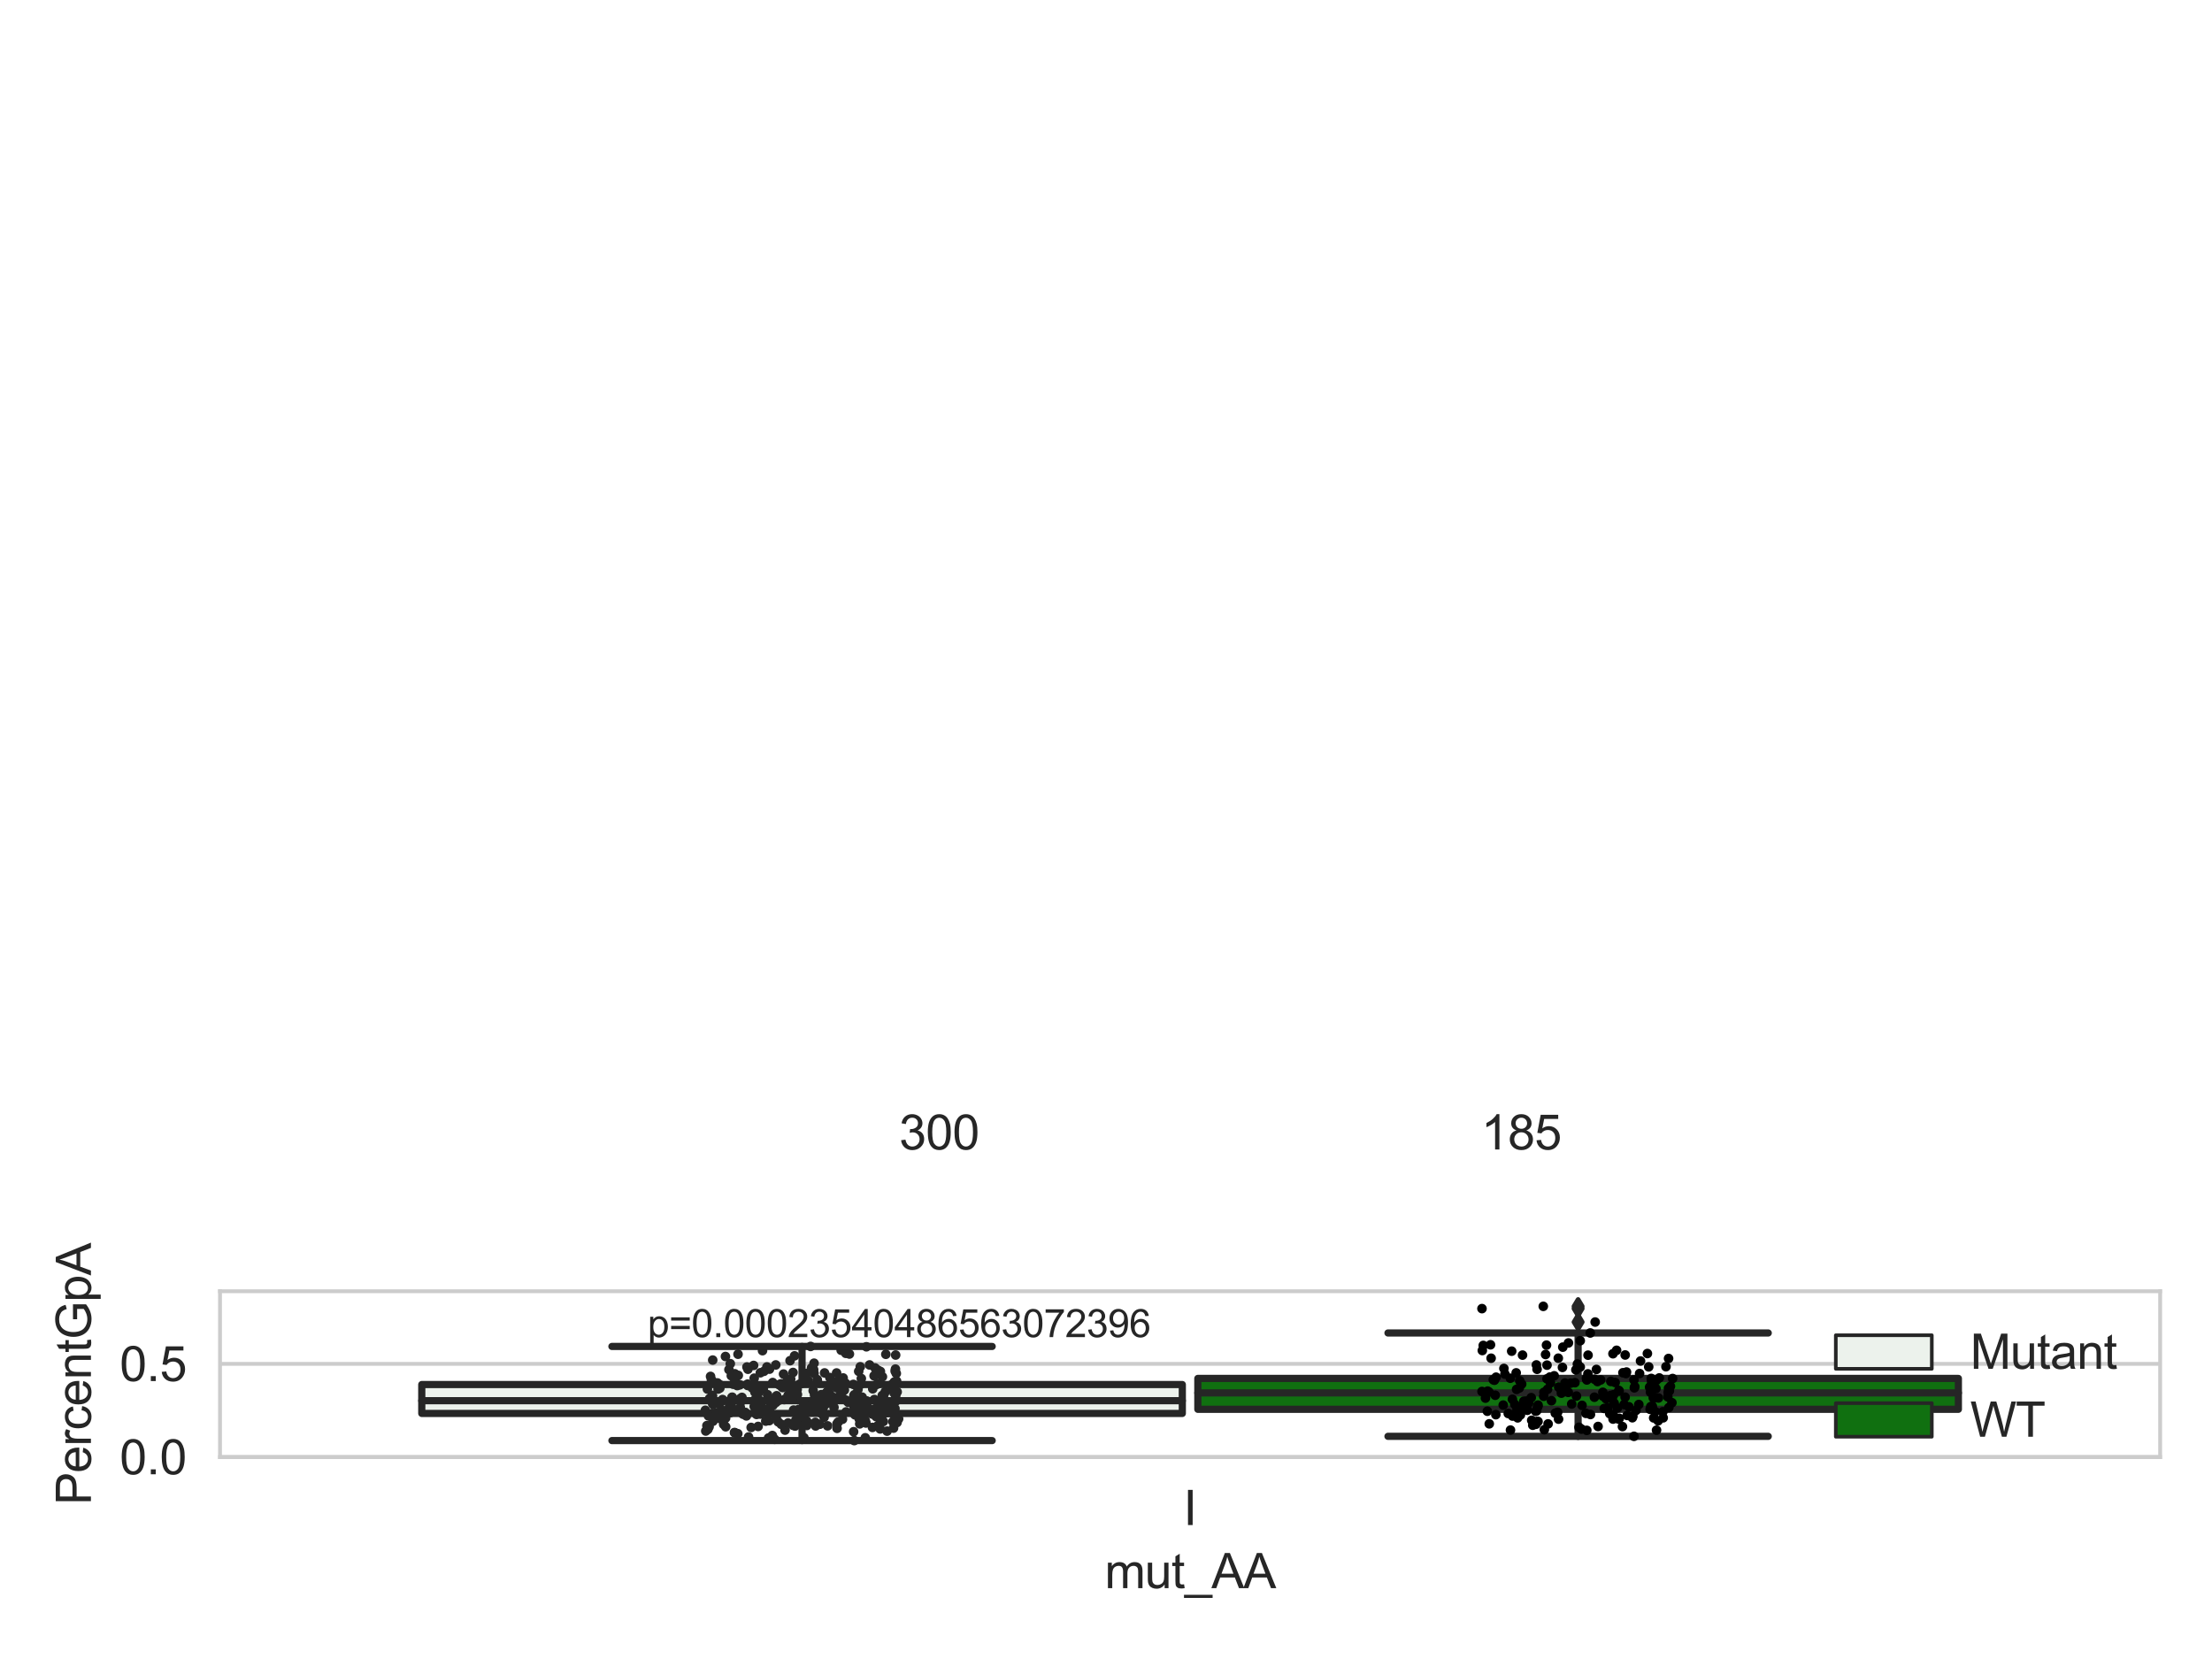 <?xml version="1.0" encoding="utf-8" standalone="no"?>
<!DOCTYPE svg PUBLIC "-//W3C//DTD SVG 1.1//EN"
  "http://www.w3.org/Graphics/SVG/1.1/DTD/svg11.dtd">
<svg xmlns:xlink="http://www.w3.org/1999/xlink" width="460.8pt" height="345.6pt" viewBox="0 0 460.8 345.6" xmlns="http://www.w3.org/2000/svg" version="1.1">
 <defs>
  <style type="text/css">*{stroke-linejoin: round; stroke-linecap: butt}</style>
 </defs>
 <g id="figure_1">
  <g id="patch_1">
   <path d="M 0 345.6 
L 460.8 345.6 
L 460.8 0 
L 0 0 
z
" style="fill: #ffffff"/>
  </g>
  <g id="axes_1">
   <g id="patch_2">
    <path d="M 45.83 303.539 
L 450 303.539 
L 450 268.995 
L 45.83 268.995 
z
" style="fill: #ffffff"/>
   </g>
   <g id="matplotlib.axis_1">
    <g id="xtick_1">
     <g id="text_1">
      <!-- I -->
      <g style="fill: #262626" transform="translate(246.526 317.697)scale(0.1 -0.1)">
       <defs>
        <path id="ArialMT-49" d="M 597 0 
L 597 4581 
L 1203 4581 
L 1203 0 
L 597 0 
z
" transform="scale(0.016)"/>
       </defs>
       <use xlink:href="#ArialMT-49"/>
      </g>
     </g>
    </g>
    <g id="text_2">
     <!-- mut_AA -->
     <g style="fill: #262626" transform="translate(230.13 330.842)scale(0.1 -0.1)">
      <defs>
       <path id="ArialMT-6d" d="M 422 0 
L 422 3319 
L 925 3319 
L 925 2853 
Q 1081 3097 1340 3245 
Q 1600 3394 1931 3394 
Q 2300 3394 2536 3241 
Q 2772 3088 2869 2813 
Q 3263 3394 3894 3394 
Q 4388 3394 4653 3120 
Q 4919 2847 4919 2278 
L 4919 0 
L 4359 0 
L 4359 2091 
Q 4359 2428 4304 2576 
Q 4250 2725 4106 2815 
Q 3963 2906 3769 2906 
Q 3419 2906 3187 2673 
Q 2956 2441 2956 1928 
L 2956 0 
L 2394 0 
L 2394 2156 
Q 2394 2531 2256 2718 
Q 2119 2906 1806 2906 
Q 1569 2906 1367 2781 
Q 1166 2656 1075 2415 
Q 984 2175 984 1722 
L 984 0 
L 422 0 
z
" transform="scale(0.016)"/>
       <path id="ArialMT-75" d="M 2597 0 
L 2597 488 
Q 2209 -75 1544 -75 
Q 1250 -75 995 37 
Q 741 150 617 320 
Q 494 491 444 738 
Q 409 903 409 1263 
L 409 3319 
L 972 3319 
L 972 1478 
Q 972 1038 1006 884 
Q 1059 663 1231 536 
Q 1403 409 1656 409 
Q 1909 409 2131 539 
Q 2353 669 2445 892 
Q 2538 1116 2538 1541 
L 2538 3319 
L 3100 3319 
L 3100 0 
L 2597 0 
z
" transform="scale(0.016)"/>
       <path id="ArialMT-74" d="M 1650 503 
L 1731 6 
Q 1494 -44 1306 -44 
Q 1000 -44 831 53 
Q 663 150 594 308 
Q 525 466 525 972 
L 525 2881 
L 113 2881 
L 113 3319 
L 525 3319 
L 525 4141 
L 1084 4478 
L 1084 3319 
L 1650 3319 
L 1650 2881 
L 1084 2881 
L 1084 941 
Q 1084 700 1114 631 
Q 1144 563 1211 522 
Q 1278 481 1403 481 
Q 1497 481 1650 503 
z
" transform="scale(0.016)"/>
       <path id="ArialMT-5f" d="M -97 -1272 
L -97 -866 
L 3631 -866 
L 3631 -1272 
L -97 -1272 
z
" transform="scale(0.016)"/>
       <path id="ArialMT-41" d="M -9 0 
L 1750 4581 
L 2403 4581 
L 4278 0 
L 3588 0 
L 3053 1388 
L 1138 1388 
L 634 0 
L -9 0 
z
M 1313 1881 
L 2866 1881 
L 2388 3150 
Q 2169 3728 2063 4100 
Q 1975 3659 1816 3225 
L 1313 1881 
z
" transform="scale(0.016)"/>
      </defs>
      <use xlink:href="#ArialMT-6d"/>
      <use xlink:href="#ArialMT-75" x="83.301"/>
      <use xlink:href="#ArialMT-74" x="138.916"/>
      <use xlink:href="#ArialMT-5f" x="166.699"/>
      <use xlink:href="#ArialMT-41" x="222.314"/>
      <use xlink:href="#ArialMT-41" x="289.014"/>
     </g>
    </g>
   </g>
   <g id="matplotlib.axis_2">
    <g id="ytick_1">
     <g id="line2d_1">
      <path d="M 45.83 303.539 
L 450 303.539 
" clip-path="url(#p377fb3fee9)" style="fill: none; stroke: #cccccc; stroke-width: 0.8; stroke-linecap: round"/>
     </g>
     <g id="text_3">
      <!-- 0.0 -->
      <g style="fill: #262626" transform="translate(24.93 307.118)scale(0.1 -0.1)">
       <defs>
        <path id="ArialMT-30" d="M 266 2259 
Q 266 3072 433 3567 
Q 600 4063 929 4331 
Q 1259 4600 1759 4600 
Q 2128 4600 2406 4451 
Q 2684 4303 2865 4023 
Q 3047 3744 3150 3342 
Q 3253 2941 3253 2259 
Q 3253 1453 3087 958 
Q 2922 463 2592 192 
Q 2263 -78 1759 -78 
Q 1097 -78 719 397 
Q 266 969 266 2259 
z
M 844 2259 
Q 844 1131 1108 757 
Q 1372 384 1759 384 
Q 2147 384 2411 759 
Q 2675 1134 2675 2259 
Q 2675 3391 2411 3762 
Q 2147 4134 1753 4134 
Q 1366 4134 1134 3806 
Q 844 3388 844 2259 
z
" transform="scale(0.016)"/>
        <path id="ArialMT-2e" d="M 581 0 
L 581 641 
L 1222 641 
L 1222 0 
L 581 0 
z
" transform="scale(0.016)"/>
       </defs>
       <use xlink:href="#ArialMT-30"/>
       <use xlink:href="#ArialMT-2e" x="55.615"/>
       <use xlink:href="#ArialMT-30" x="83.398"/>
      </g>
     </g>
    </g>
    <g id="ytick_2">
     <g id="line2d_2">
      <path d="M 45.83 284.121 
L 450 284.121 
" clip-path="url(#p377fb3fee9)" style="fill: none; stroke: #cccccc; stroke-width: 0.8; stroke-linecap: round"/>
     </g>
     <g id="text_4">
      <!-- 0.5 -->
      <g style="fill: #262626" transform="translate(24.93 287.7)scale(0.1 -0.1)">
       <defs>
        <path id="ArialMT-35" d="M 266 1200 
L 856 1250 
Q 922 819 1161 601 
Q 1400 384 1738 384 
Q 2144 384 2425 690 
Q 2706 997 2706 1503 
Q 2706 1984 2436 2262 
Q 2166 2541 1728 2541 
Q 1456 2541 1237 2417 
Q 1019 2294 894 2097 
L 366 2166 
L 809 4519 
L 3088 4519 
L 3088 3981 
L 1259 3981 
L 1013 2750 
Q 1425 3038 1878 3038 
Q 2478 3038 2890 2622 
Q 3303 2206 3303 1553 
Q 3303 931 2941 478 
Q 2500 -78 1738 -78 
Q 1113 -78 717 272 
Q 322 622 266 1200 
z
" transform="scale(0.016)"/>
       </defs>
       <use xlink:href="#ArialMT-30"/>
       <use xlink:href="#ArialMT-2e" x="55.615"/>
       <use xlink:href="#ArialMT-35" x="83.398"/>
      </g>
     </g>
    </g>
    <g id="text_5">
     <!-- PercentGpA -->
     <g style="fill: #262626" transform="translate(18.942 313.502)rotate(-90)scale(0.1 -0.1)">
      <defs>
       <path id="ArialMT-50" d="M 494 0 
L 494 4581 
L 2222 4581 
Q 2678 4581 2919 4538 
Q 3256 4481 3484 4323 
Q 3713 4166 3852 3881 
Q 3991 3597 3991 3256 
Q 3991 2672 3619 2267 
Q 3247 1863 2275 1863 
L 1100 1863 
L 1100 0 
L 494 0 
z
M 1100 2403 
L 2284 2403 
Q 2872 2403 3119 2622 
Q 3366 2841 3366 3238 
Q 3366 3525 3220 3729 
Q 3075 3934 2838 4000 
Q 2684 4041 2272 4041 
L 1100 4041 
L 1100 2403 
z
" transform="scale(0.016)"/>
       <path id="ArialMT-65" d="M 2694 1069 
L 3275 997 
Q 3138 488 2766 206 
Q 2394 -75 1816 -75 
Q 1088 -75 661 373 
Q 234 822 234 1631 
Q 234 2469 665 2931 
Q 1097 3394 1784 3394 
Q 2450 3394 2872 2941 
Q 3294 2488 3294 1666 
Q 3294 1616 3291 1516 
L 816 1516 
Q 847 969 1125 678 
Q 1403 388 1819 388 
Q 2128 388 2347 550 
Q 2566 713 2694 1069 
z
M 847 1978 
L 2700 1978 
Q 2663 2397 2488 2606 
Q 2219 2931 1791 2931 
Q 1403 2931 1139 2672 
Q 875 2413 847 1978 
z
" transform="scale(0.016)"/>
       <path id="ArialMT-72" d="M 416 0 
L 416 3319 
L 922 3319 
L 922 2816 
Q 1116 3169 1280 3281 
Q 1444 3394 1641 3394 
Q 1925 3394 2219 3213 
L 2025 2691 
Q 1819 2813 1613 2813 
Q 1428 2813 1281 2702 
Q 1134 2591 1072 2394 
Q 978 2094 978 1738 
L 978 0 
L 416 0 
z
" transform="scale(0.016)"/>
       <path id="ArialMT-63" d="M 2588 1216 
L 3141 1144 
Q 3050 572 2676 248 
Q 2303 -75 1759 -75 
Q 1078 -75 664 370 
Q 250 816 250 1647 
Q 250 2184 428 2587 
Q 606 2991 970 3192 
Q 1334 3394 1763 3394 
Q 2303 3394 2647 3120 
Q 2991 2847 3088 2344 
L 2541 2259 
Q 2463 2594 2264 2762 
Q 2066 2931 1784 2931 
Q 1359 2931 1093 2626 
Q 828 2322 828 1663 
Q 828 994 1084 691 
Q 1341 388 1753 388 
Q 2084 388 2306 591 
Q 2528 794 2588 1216 
z
" transform="scale(0.016)"/>
       <path id="ArialMT-6e" d="M 422 0 
L 422 3319 
L 928 3319 
L 928 2847 
Q 1294 3394 1984 3394 
Q 2284 3394 2536 3286 
Q 2788 3178 2913 3003 
Q 3038 2828 3088 2588 
Q 3119 2431 3119 2041 
L 3119 0 
L 2556 0 
L 2556 2019 
Q 2556 2363 2490 2533 
Q 2425 2703 2258 2804 
Q 2091 2906 1866 2906 
Q 1506 2906 1245 2678 
Q 984 2450 984 1813 
L 984 0 
L 422 0 
z
" transform="scale(0.016)"/>
       <path id="ArialMT-47" d="M 2638 1797 
L 2638 2334 
L 4578 2338 
L 4578 638 
Q 4131 281 3656 101 
Q 3181 -78 2681 -78 
Q 2006 -78 1454 211 
Q 903 500 622 1047 
Q 341 1594 341 2269 
Q 341 2938 620 3517 
Q 900 4097 1425 4378 
Q 1950 4659 2634 4659 
Q 3131 4659 3532 4498 
Q 3934 4338 4162 4050 
Q 4391 3763 4509 3300 
L 3963 3150 
Q 3859 3500 3706 3700 
Q 3553 3900 3268 4020 
Q 2984 4141 2638 4141 
Q 2222 4141 1919 4014 
Q 1616 3888 1430 3681 
Q 1244 3475 1141 3228 
Q 966 2803 966 2306 
Q 966 1694 1177 1281 
Q 1388 869 1791 669 
Q 2194 469 2647 469 
Q 3041 469 3416 620 
Q 3791 772 3984 944 
L 3984 1797 
L 2638 1797 
z
" transform="scale(0.016)"/>
       <path id="ArialMT-70" d="M 422 -1272 
L 422 3319 
L 934 3319 
L 934 2888 
Q 1116 3141 1344 3267 
Q 1572 3394 1897 3394 
Q 2322 3394 2647 3175 
Q 2972 2956 3137 2557 
Q 3303 2159 3303 1684 
Q 3303 1175 3120 767 
Q 2938 359 2589 142 
Q 2241 -75 1856 -75 
Q 1575 -75 1351 44 
Q 1128 163 984 344 
L 984 -1272 
L 422 -1272 
z
M 931 1641 
Q 931 1000 1190 694 
Q 1450 388 1819 388 
Q 2194 388 2461 705 
Q 2728 1022 2728 1688 
Q 2728 2322 2467 2637 
Q 2206 2953 1844 2953 
Q 1484 2953 1207 2617 
Q 931 2281 931 1641 
z
" transform="scale(0.016)"/>
      </defs>
      <use xlink:href="#ArialMT-50"/>
      <use xlink:href="#ArialMT-65" x="66.699"/>
      <use xlink:href="#ArialMT-72" x="122.314"/>
      <use xlink:href="#ArialMT-63" x="155.615"/>
      <use xlink:href="#ArialMT-65" x="205.615"/>
      <use xlink:href="#ArialMT-6e" x="261.23"/>
      <use xlink:href="#ArialMT-74" x="316.846"/>
      <use xlink:href="#ArialMT-47" x="344.629"/>
      <use xlink:href="#ArialMT-70" x="422.412"/>
      <use xlink:href="#ArialMT-41" x="478.027"/>
     </g>
    </g>
   </g>
   <g id="patch_3">
    <path d="M 87.864 294.444 
L 246.298 294.444 
L 246.298 288.423 
L 87.864 288.423 
L 87.864 294.444 
z
" clip-path="url(#p377fb3fee9)" style="fill: #ecf2ec; stroke: #262626; stroke-width: 1.5; stroke-linejoin: miter"/>
   </g>
   <g id="patch_4">
    <path d="M 249.532 293.585 
L 407.966 293.585 
L 407.966 287.15 
L 249.532 287.15 
L 249.532 293.585 
z
" clip-path="url(#p377fb3fee9)" style="fill: #107010; stroke: #262626; stroke-width: 1.5; stroke-linejoin: miter"/>
   </g>
   <g id="patch_5">
    <path d="M 247.915 303.539 
L 247.915 303.539 
L 247.915 303.539 
L 247.915 303.539 
z
" clip-path="url(#p377fb3fee9)" style="fill: #ecf2ec; stroke: #262626; stroke-width: 0.75; stroke-linejoin: miter"/>
   </g>
   <g id="patch_6">
    <path d="M 247.915 303.539 
L 247.915 303.539 
L 247.915 303.539 
L 247.915 303.539 
z
" clip-path="url(#p377fb3fee9)" style="fill: #107010; stroke: #262626; stroke-width: 0.75; stroke-linejoin: miter"/>
   </g>
   <g id="PathCollection_1"/>
   <g id="PathCollection_2"/>
   <g id="line2d_3">
    <path d="M 167.081 294.444 
L 167.081 300.1 
" clip-path="url(#p377fb3fee9)" style="fill: none; stroke: #262626; stroke-width: 1.5; stroke-linecap: round"/>
   </g>
   <g id="line2d_4">
    <path d="M 167.081 288.423 
L 167.081 280.489 
" clip-path="url(#p377fb3fee9)" style="fill: none; stroke: #262626; stroke-width: 1.5; stroke-linecap: round"/>
   </g>
   <g id="line2d_5">
    <path d="M 127.472 300.1 
L 206.69 300.1 
" clip-path="url(#p377fb3fee9)" style="fill: none; stroke: #262626; stroke-width: 1.5; stroke-linecap: round"/>
   </g>
   <g id="line2d_6">
    <path d="M 127.472 280.489 
L 206.69 280.489 
" clip-path="url(#p377fb3fee9)" style="fill: none; stroke: #262626; stroke-width: 1.5; stroke-linecap: round"/>
   </g>
   <g id="line2d_7"/>
   <g id="line2d_8">
    <path d="M 328.749 293.585 
L 328.749 299.212 
" clip-path="url(#p377fb3fee9)" style="fill: none; stroke: #262626; stroke-width: 1.5; stroke-linecap: round"/>
   </g>
   <g id="line2d_9">
    <path d="M 328.749 287.15 
L 328.749 277.683 
" clip-path="url(#p377fb3fee9)" style="fill: none; stroke: #262626; stroke-width: 1.5; stroke-linecap: round"/>
   </g>
   <g id="line2d_10">
    <path d="M 289.14 299.212 
L 368.358 299.212 
" clip-path="url(#p377fb3fee9)" style="fill: none; stroke: #262626; stroke-width: 1.5; stroke-linecap: round"/>
   </g>
   <g id="line2d_11">
    <path d="M 289.14 277.683 
L 368.358 277.683 
" clip-path="url(#p377fb3fee9)" style="fill: none; stroke: #262626; stroke-width: 1.5; stroke-linecap: round"/>
   </g>
   <g id="line2d_12">
    <defs>
     <path id="mc7c81db636" d="M -0 1.414 
L 0.849 0 
L 0 -1.414 
L -0.849 -0 
z
" style="stroke: #262626; stroke-linejoin: miter"/>
    </defs>
    <g clip-path="url(#p377fb3fee9)">
     <use xlink:href="#mc7c81db636" x="328.749" y="272.61" style="fill: #262626; stroke: #262626; stroke-linejoin: miter"/>
     <use xlink:href="#mc7c81db636" x="328.749" y="275.406" style="fill: #262626; stroke: #262626; stroke-linejoin: miter"/>
     <use xlink:href="#mc7c81db636" x="328.749" y="272.135" style="fill: #262626; stroke: #262626; stroke-linejoin: miter"/>
    </g>
   </g>
   <g id="line2d_13">
    <path d="M 87.864 291.794 
L 246.298 291.794 
" clip-path="url(#p377fb3fee9)" style="fill: none; stroke: #262626; stroke-width: 1.5; stroke-linecap: round"/>
   </g>
   <g id="line2d_14">
    <path d="M 249.532 290.166 
L 407.966 290.166 
" clip-path="url(#p377fb3fee9)" style="fill: none; stroke: #262626; stroke-width: 1.5; stroke-linecap: round"/>
   </g>
   <g id="patch_7">
    <path d="M 45.83 303.539 
L 45.83 268.995 
" style="fill: none; stroke: #cccccc; stroke-width: 0.8; stroke-linejoin: miter; stroke-linecap: square"/>
   </g>
   <g id="patch_8">
    <path d="M 450 303.539 
L 450 268.995 
" style="fill: none; stroke: #cccccc; stroke-width: 0.8; stroke-linejoin: miter; stroke-linecap: square"/>
   </g>
   <g id="patch_9">
    <path d="M 45.83 303.539 
L 450 303.539 
" style="fill: none; stroke: #cccccc; stroke-width: 0.8; stroke-linejoin: miter; stroke-linecap: square"/>
   </g>
   <g id="patch_10">
    <path d="M 45.83 268.995 
L 450 268.995 
" style="fill: none; stroke: #cccccc; stroke-width: 0.8; stroke-linejoin: miter; stroke-linecap: square"/>
   </g>
   <g id="PathCollection_3">
    <defs>
     <path id="C0_0_068d40bda7" d="M 0 1 
C 0.265 1 0.52 0.895 0.707 0.707 
C 0.895 0.52 1 0.265 1 -0 
C 1 -0.265 0.895 -0.52 0.707 -0.707 
C 0.52 -0.895 0.265 -1 0 -1 
C -0.265 -1 -0.52 -0.895 -0.707 -0.707 
C -0.895 -0.52 -1 -0.265 -1 0 
C -1 0.265 -0.895 0.52 -0.707 0.707 
C -0.52 0.895 -0.265 1 0 1 
z
"/>
    </defs>
    <g clip-path="url(#p377fb3fee9)">
     <use xlink:href="#C0_0_068d40bda7" x="158.393" y="285.972" style="fill: #262626"/>
    </g>
    <g clip-path="url(#p377fb3fee9)">
     <use xlink:href="#C0_0_068d40bda7" x="180.379" y="296.436" style="fill: #262626"/>
    </g>
    <g clip-path="url(#p377fb3fee9)">
     <use xlink:href="#C0_0_068d40bda7" x="180.292" y="292.864" style="fill: #262626"/>
    </g>
    <g clip-path="url(#p377fb3fee9)">
     <use xlink:href="#C0_0_068d40bda7" x="157.603" y="294.652" style="fill: #262626"/>
    </g>
    <g clip-path="url(#p377fb3fee9)">
     <use xlink:href="#C0_0_068d40bda7" x="177.868" y="290.782" style="fill: #262626"/>
    </g>
    <g clip-path="url(#p377fb3fee9)">
     <use xlink:href="#C0_0_068d40bda7" x="173.727" y="291.137" style="fill: #262626"/>
    </g>
    <g clip-path="url(#p377fb3fee9)">
     <use xlink:href="#C0_0_068d40bda7" x="162.712" y="288.273" style="fill: #262626"/>
    </g>
    <g clip-path="url(#p377fb3fee9)">
     <use xlink:href="#C0_0_068d40bda7" x="154.377" y="291.936" style="fill: #262626"/>
    </g>
    <g clip-path="url(#p377fb3fee9)">
     <use xlink:href="#C0_0_068d40bda7" x="169.585" y="283.979" style="fill: #262626"/>
    </g>
    <g clip-path="url(#p377fb3fee9)">
     <use xlink:href="#C0_0_068d40bda7" x="151.962" y="293.036" style="fill: #262626"/>
    </g>
    <g clip-path="url(#p377fb3fee9)">
     <use xlink:href="#C0_0_068d40bda7" x="161.655" y="292.141" style="fill: #262626"/>
    </g>
    <g clip-path="url(#p377fb3fee9)">
     <use xlink:href="#C0_0_068d40bda7" x="169.056" y="284.97" style="fill: #262626"/>
    </g>
    <g clip-path="url(#p377fb3fee9)">
     <use xlink:href="#C0_0_068d40bda7" x="148.37" y="294.441" style="fill: #262626"/>
    </g>
    <g clip-path="url(#p377fb3fee9)">
     <use xlink:href="#C0_0_068d40bda7" x="184.794" y="298.129" style="fill: #262626"/>
    </g>
    <g clip-path="url(#p377fb3fee9)">
     <use xlink:href="#C0_0_068d40bda7" x="177.575" y="294.123" style="fill: #262626"/>
    </g>
    <g clip-path="url(#p377fb3fee9)">
     <use xlink:href="#C0_0_068d40bda7" x="183.503" y="291.767" style="fill: #262626"/>
    </g>
    <g clip-path="url(#p377fb3fee9)">
     <use xlink:href="#C0_0_068d40bda7" x="186.441" y="293.441" style="fill: #262626"/>
    </g>
    <g clip-path="url(#p377fb3fee9)">
     <use xlink:href="#C0_0_068d40bda7" x="178.094" y="294.602" style="fill: #262626"/>
    </g>
    <g clip-path="url(#p377fb3fee9)">
     <use xlink:href="#C0_0_068d40bda7" x="160.26" y="295.945" style="fill: #262626"/>
    </g>
    <g clip-path="url(#p377fb3fee9)">
     <use xlink:href="#C0_0_068d40bda7" x="165.19" y="296.909" style="fill: #262626"/>
    </g>
    <g clip-path="url(#p377fb3fee9)">
     <use xlink:href="#C0_0_068d40bda7" x="186.872" y="296.333" style="fill: #262626"/>
    </g>
    <g clip-path="url(#p377fb3fee9)">
     <use xlink:href="#C0_0_068d40bda7" x="152.964" y="293.88" style="fill: #262626"/>
    </g>
    <g clip-path="url(#p377fb3fee9)">
     <use xlink:href="#C0_0_068d40bda7" x="168.042" y="286.104" style="fill: #262626"/>
    </g>
    <g clip-path="url(#p377fb3fee9)">
     <use xlink:href="#C0_0_068d40bda7" x="160.299" y="285.22" style="fill: #262626"/>
    </g>
    <g clip-path="url(#p377fb3fee9)">
     <use xlink:href="#C0_0_068d40bda7" x="167.729" y="293.59" style="fill: #262626"/>
    </g>
    <g clip-path="url(#p377fb3fee9)">
     <use xlink:href="#C0_0_068d40bda7" x="166.066" y="289.453" style="fill: #262626"/>
    </g>
    <g clip-path="url(#p377fb3fee9)">
     <use xlink:href="#C0_0_068d40bda7" x="182.809" y="291.879" style="fill: #262626"/>
    </g>
    <g clip-path="url(#p377fb3fee9)">
     <use xlink:href="#C0_0_068d40bda7" x="157.388" y="291.46" style="fill: #262626"/>
    </g>
    <g clip-path="url(#p377fb3fee9)">
     <use xlink:href="#C0_0_068d40bda7" x="150.522" y="291.552" style="fill: #262626"/>
    </g>
    <g clip-path="url(#p377fb3fee9)">
     <use xlink:href="#C0_0_068d40bda7" x="152.54" y="291.064" style="fill: #262626"/>
    </g>
    <g clip-path="url(#p377fb3fee9)">
     <use xlink:href="#C0_0_068d40bda7" x="180.106" y="294.409" style="fill: #262626"/>
    </g>
    <g clip-path="url(#p377fb3fee9)">
     <use xlink:href="#C0_0_068d40bda7" x="159.89" y="290.538" style="fill: #262626"/>
    </g>
    <g clip-path="url(#p377fb3fee9)">
     <use xlink:href="#C0_0_068d40bda7" x="149.581" y="289.365" style="fill: #262626"/>
    </g>
    <g clip-path="url(#p377fb3fee9)">
     <use xlink:href="#C0_0_068d40bda7" x="182.838" y="297.018" style="fill: #262626"/>
    </g>
    <g clip-path="url(#p377fb3fee9)">
     <use xlink:href="#C0_0_068d40bda7" x="154.564" y="294.35" style="fill: #262626"/>
    </g>
    <g clip-path="url(#p377fb3fee9)">
     <use xlink:href="#C0_0_068d40bda7" x="178.121" y="294.736" style="fill: #262626"/>
    </g>
    <g clip-path="url(#p377fb3fee9)">
     <use xlink:href="#C0_0_068d40bda7" x="182.292" y="284.965" style="fill: #262626"/>
    </g>
    <g clip-path="url(#p377fb3fee9)">
     <use xlink:href="#C0_0_068d40bda7" x="152.112" y="294.298" style="fill: #262626"/>
    </g>
    <g clip-path="url(#p377fb3fee9)">
     <use xlink:href="#C0_0_068d40bda7" x="175.371" y="290.119" style="fill: #262626"/>
    </g>
    <g clip-path="url(#p377fb3fee9)">
     <use xlink:href="#C0_0_068d40bda7" x="153.076" y="286.183" style="fill: #262626"/>
    </g>
    <g clip-path="url(#p377fb3fee9)">
     <use xlink:href="#C0_0_068d40bda7" x="153.743" y="282.108" style="fill: #262626"/>
    </g>
    <g clip-path="url(#p377fb3fee9)">
     <use xlink:href="#C0_0_068d40bda7" x="184.535" y="294.16" style="fill: #262626"/>
    </g>
    <g clip-path="url(#p377fb3fee9)">
     <use xlink:href="#C0_0_068d40bda7" x="159.767" y="284.757" style="fill: #262626"/>
    </g>
    <g clip-path="url(#p377fb3fee9)">
     <use xlink:href="#C0_0_068d40bda7" x="153.57" y="288.642" style="fill: #262626"/>
    </g>
    <g clip-path="url(#p377fb3fee9)">
     <use xlink:href="#C0_0_068d40bda7" x="154.211" y="293.17" style="fill: #262626"/>
    </g>
    <g clip-path="url(#p377fb3fee9)">
     <use xlink:href="#C0_0_068d40bda7" x="168.034" y="296.015" style="fill: #262626"/>
    </g>
    <g clip-path="url(#p377fb3fee9)">
     <use xlink:href="#C0_0_068d40bda7" x="147.026" y="298.107" style="fill: #262626"/>
    </g>
    <g clip-path="url(#p377fb3fee9)">
     <use xlink:href="#C0_0_068d40bda7" x="173.821" y="287.891" style="fill: #262626"/>
    </g>
    <g clip-path="url(#p377fb3fee9)">
     <use xlink:href="#C0_0_068d40bda7" x="169.4" y="289.703" style="fill: #262626"/>
    </g>
    <g clip-path="url(#p377fb3fee9)">
     <use xlink:href="#C0_0_068d40bda7" x="183.06" y="288.204" style="fill: #262626"/>
    </g>
    <g clip-path="url(#p377fb3fee9)">
     <use xlink:href="#C0_0_068d40bda7" x="154.284" y="291.342" style="fill: #262626"/>
    </g>
    <g clip-path="url(#p377fb3fee9)">
     <use xlink:href="#C0_0_068d40bda7" x="187.199" y="295.565" style="fill: #262626"/>
    </g>
    <g clip-path="url(#p377fb3fee9)">
     <use xlink:href="#C0_0_068d40bda7" x="149.889" y="288.431" style="fill: #262626"/>
    </g>
    <g clip-path="url(#p377fb3fee9)">
     <use xlink:href="#C0_0_068d40bda7" x="179.559" y="292.63" style="fill: #262626"/>
    </g>
    <g clip-path="url(#p377fb3fee9)">
     <use xlink:href="#C0_0_068d40bda7" x="158.66" y="293.053" style="fill: #262626"/>
    </g>
    <g clip-path="url(#p377fb3fee9)">
     <use xlink:href="#C0_0_068d40bda7" x="175.508" y="295.652" style="fill: #262626"/>
    </g>
    <g clip-path="url(#p377fb3fee9)">
     <use xlink:href="#C0_0_068d40bda7" x="169.68" y="290.604" style="fill: #262626"/>
    </g>
    <g clip-path="url(#p377fb3fee9)">
     <use xlink:href="#C0_0_068d40bda7" x="186.255" y="290.181" style="fill: #262626"/>
    </g>
    <g clip-path="url(#p377fb3fee9)">
     <use xlink:href="#C0_0_068d40bda7" x="167.377" y="294.949" style="fill: #262626"/>
    </g>
    <g clip-path="url(#p377fb3fee9)">
     <use xlink:href="#C0_0_068d40bda7" x="183.636" y="293.27" style="fill: #262626"/>
    </g>
    <g clip-path="url(#p377fb3fee9)">
     <use xlink:href="#C0_0_068d40bda7" x="173.732" y="293.179" style="fill: #262626"/>
    </g>
    <g clip-path="url(#p377fb3fee9)">
     <use xlink:href="#C0_0_068d40bda7" x="164.525" y="289.53" style="fill: #262626"/>
    </g>
    <g clip-path="url(#p377fb3fee9)">
     <use xlink:href="#C0_0_068d40bda7" x="183.933" y="294.632" style="fill: #262626"/>
    </g>
    <g clip-path="url(#p377fb3fee9)">
     <use xlink:href="#C0_0_068d40bda7" x="177.826" y="298.253" style="fill: #262626"/>
    </g>
    <g clip-path="url(#p377fb3fee9)">
     <use xlink:href="#C0_0_068d40bda7" x="156.479" y="297.362" style="fill: #262626"/>
    </g>
    <g clip-path="url(#p377fb3fee9)">
     <use xlink:href="#C0_0_068d40bda7" x="174.615" y="296.232" style="fill: #262626"/>
    </g>
    <g clip-path="url(#p377fb3fee9)">
     <use xlink:href="#C0_0_068d40bda7" x="151.896" y="293.519" style="fill: #262626"/>
    </g>
    <g clip-path="url(#p377fb3fee9)">
     <use xlink:href="#C0_0_068d40bda7" x="170.236" y="287.389" style="fill: #262626"/>
    </g>
    <g clip-path="url(#p377fb3fee9)">
     <use xlink:href="#C0_0_068d40bda7" x="186.896" y="289.962" style="fill: #262626"/>
    </g>
    <g clip-path="url(#p377fb3fee9)">
     <use xlink:href="#C0_0_068d40bda7" x="178.679" y="293.058" style="fill: #262626"/>
    </g>
    <g clip-path="url(#p377fb3fee9)">
     <use xlink:href="#C0_0_068d40bda7" x="163.54" y="297.919" style="fill: #262626"/>
    </g>
    <g clip-path="url(#p377fb3fee9)">
     <use xlink:href="#C0_0_068d40bda7" x="172.397" y="297.03" style="fill: #262626"/>
    </g>
    <g clip-path="url(#p377fb3fee9)">
     <use xlink:href="#C0_0_068d40bda7" x="150.749" y="296.728" style="fill: #262626"/>
    </g>
    <g clip-path="url(#p377fb3fee9)">
     <use xlink:href="#C0_0_068d40bda7" x="180.256" y="299.518" style="fill: #262626"/>
    </g>
    <g clip-path="url(#p377fb3fee9)">
     <use xlink:href="#C0_0_068d40bda7" x="162.288" y="288.458" style="fill: #262626"/>
    </g>
    <g clip-path="url(#p377fb3fee9)">
     <use xlink:href="#C0_0_068d40bda7" x="150.204" y="295.193" style="fill: #262626"/>
    </g>
    <g clip-path="url(#p377fb3fee9)">
     <use xlink:href="#C0_0_068d40bda7" x="163.377" y="291.56" style="fill: #262626"/>
    </g>
    <g clip-path="url(#p377fb3fee9)">
     <use xlink:href="#C0_0_068d40bda7" x="147.365" y="289.369" style="fill: #262626"/>
    </g>
    <g clip-path="url(#p377fb3fee9)">
     <use xlink:href="#C0_0_068d40bda7" x="157.933" y="297.155" style="fill: #262626"/>
    </g>
    <g clip-path="url(#p377fb3fee9)">
     <use xlink:href="#C0_0_068d40bda7" x="172.869" y="286.963" style="fill: #262626"/>
    </g>
    <g clip-path="url(#p377fb3fee9)">
     <use xlink:href="#C0_0_068d40bda7" x="171.434" y="293.314" style="fill: #262626"/>
    </g>
    <g clip-path="url(#p377fb3fee9)">
     <use xlink:href="#C0_0_068d40bda7" x="168.324" y="287.569" style="fill: #262626"/>
    </g>
    <g clip-path="url(#p377fb3fee9)">
     <use xlink:href="#C0_0_068d40bda7" x="183.404" y="285.695" style="fill: #262626"/>
    </g>
    <g clip-path="url(#p377fb3fee9)">
     <use xlink:href="#C0_0_068d40bda7" x="178.73" y="289.455" style="fill: #262626"/>
    </g>
    <g clip-path="url(#p377fb3fee9)">
     <use xlink:href="#C0_0_068d40bda7" x="179.506" y="293.501" style="fill: #262626"/>
    </g>
    <g clip-path="url(#p377fb3fee9)">
     <use xlink:href="#C0_0_068d40bda7" x="170.746" y="291.484" style="fill: #262626"/>
    </g>
    <g clip-path="url(#p377fb3fee9)">
     <use xlink:href="#C0_0_068d40bda7" x="172.308" y="291.996" style="fill: #262626"/>
    </g>
    <g clip-path="url(#p377fb3fee9)">
     <use xlink:href="#C0_0_068d40bda7" x="153.695" y="298.661" style="fill: #262626"/>
    </g>
    <g clip-path="url(#p377fb3fee9)">
     <use xlink:href="#C0_0_068d40bda7" x="155.938" y="299.35" style="fill: #262626"/>
    </g>
    <g clip-path="url(#p377fb3fee9)">
     <use xlink:href="#C0_0_068d40bda7" x="175.643" y="287.056" style="fill: #262626"/>
    </g>
    <g clip-path="url(#p377fb3fee9)">
     <use xlink:href="#C0_0_068d40bda7" x="184.413" y="289.922" style="fill: #262626"/>
    </g>
    <g clip-path="url(#p377fb3fee9)">
     <use xlink:href="#C0_0_068d40bda7" x="184.122" y="290.568" style="fill: #262626"/>
    </g>
    <g clip-path="url(#p377fb3fee9)">
     <use xlink:href="#C0_0_068d40bda7" x="169.857" y="296.303" style="fill: #262626"/>
    </g>
    <g clip-path="url(#p377fb3fee9)">
     <use xlink:href="#C0_0_068d40bda7" x="182.532" y="295.115" style="fill: #262626"/>
    </g>
    <g clip-path="url(#p377fb3fee9)">
     <use xlink:href="#C0_0_068d40bda7" x="186.603" y="290.73" style="fill: #262626"/>
    </g>
    <g clip-path="url(#p377fb3fee9)">
     <use xlink:href="#C0_0_068d40bda7" x="172.177" y="290.081" style="fill: #262626"/>
    </g>
    <g clip-path="url(#p377fb3fee9)">
     <use xlink:href="#C0_0_068d40bda7" x="157.944" y="293.043" style="fill: #262626"/>
    </g>
    <g clip-path="url(#p377fb3fee9)">
     <use xlink:href="#C0_0_068d40bda7" x="158" y="289.738" style="fill: #262626"/>
    </g>
    <g clip-path="url(#p377fb3fee9)">
     <use xlink:href="#C0_0_068d40bda7" x="146.938" y="293.788" style="fill: #262626"/>
    </g>
    <g clip-path="url(#p377fb3fee9)">
     <use xlink:href="#C0_0_068d40bda7" x="147.583" y="294.958" style="fill: #262626"/>
    </g>
    <g clip-path="url(#p377fb3fee9)">
     <use xlink:href="#C0_0_068d40bda7" x="148.541" y="292.575" style="fill: #262626"/>
    </g>
    <g clip-path="url(#p377fb3fee9)">
     <use xlink:href="#C0_0_068d40bda7" x="155.808" y="285.236" style="fill: #262626"/>
    </g>
    <g clip-path="url(#p377fb3fee9)">
     <use xlink:href="#C0_0_068d40bda7" x="167.47" y="299.496" style="fill: #262626"/>
    </g>
    <g clip-path="url(#p377fb3fee9)">
     <use xlink:href="#C0_0_068d40bda7" x="168.864" y="280.489" style="fill: #262626"/>
    </g>
    <g clip-path="url(#p377fb3fee9)">
     <use xlink:href="#C0_0_068d40bda7" x="153.111" y="298.465" style="fill: #262626"/>
    </g>
    <g clip-path="url(#p377fb3fee9)">
     <use xlink:href="#C0_0_068d40bda7" x="163.025" y="289.054" style="fill: #262626"/>
    </g>
    <g clip-path="url(#p377fb3fee9)">
     <use xlink:href="#C0_0_068d40bda7" x="186.63" y="291.863" style="fill: #262626"/>
    </g>
    <g clip-path="url(#p377fb3fee9)">
     <use xlink:href="#C0_0_068d40bda7" x="148.356" y="294.608" style="fill: #262626"/>
    </g>
    <g clip-path="url(#p377fb3fee9)">
     <use xlink:href="#C0_0_068d40bda7" x="174.38" y="297.549" style="fill: #262626"/>
    </g>
    <g clip-path="url(#p377fb3fee9)">
     <use xlink:href="#C0_0_068d40bda7" x="180.988" y="293.383" style="fill: #262626"/>
    </g>
    <g clip-path="url(#p377fb3fee9)">
     <use xlink:href="#C0_0_068d40bda7" x="160.157" y="291.476" style="fill: #262626"/>
    </g>
    <g clip-path="url(#p377fb3fee9)">
     <use xlink:href="#C0_0_068d40bda7" x="163.227" y="286.243" style="fill: #262626"/>
    </g>
    <g clip-path="url(#p377fb3fee9)">
     <use xlink:href="#C0_0_068d40bda7" x="184.018" y="296.125" style="fill: #262626"/>
    </g>
    <g clip-path="url(#p377fb3fee9)">
     <use xlink:href="#C0_0_068d40bda7" x="160.891" y="299.041" style="fill: #262626"/>
    </g>
    <g clip-path="url(#p377fb3fee9)">
     <use xlink:href="#C0_0_068d40bda7" x="166.382" y="293.612" style="fill: #262626"/>
    </g>
    <g clip-path="url(#p377fb3fee9)">
     <use xlink:href="#C0_0_068d40bda7" x="181.681" y="294.564" style="fill: #262626"/>
    </g>
    <g clip-path="url(#p377fb3fee9)">
     <use xlink:href="#C0_0_068d40bda7" x="160.104" y="299.557" style="fill: #262626"/>
    </g>
    <g clip-path="url(#p377fb3fee9)">
     <use xlink:href="#C0_0_068d40bda7" x="151.158" y="295.419" style="fill: #262626"/>
    </g>
    <g clip-path="url(#p377fb3fee9)">
     <use xlink:href="#C0_0_068d40bda7" x="186.539" y="285.202" style="fill: #262626"/>
    </g>
    <g clip-path="url(#p377fb3fee9)">
     <use xlink:href="#C0_0_068d40bda7" x="169.587" y="286.1" style="fill: #262626"/>
    </g>
    <g clip-path="url(#p377fb3fee9)">
     <use xlink:href="#C0_0_068d40bda7" x="170.799" y="296.694" style="fill: #262626"/>
    </g>
    <g clip-path="url(#p377fb3fee9)">
     <use xlink:href="#C0_0_068d40bda7" x="171.675" y="295.248" style="fill: #262626"/>
    </g>
    <g clip-path="url(#p377fb3fee9)">
     <use xlink:href="#C0_0_068d40bda7" x="182.47" y="286.367" style="fill: #262626"/>
    </g>
    <g clip-path="url(#p377fb3fee9)">
     <use xlink:href="#C0_0_068d40bda7" x="175.756" y="289.575" style="fill: #262626"/>
    </g>
    <g clip-path="url(#p377fb3fee9)">
     <use xlink:href="#C0_0_068d40bda7" x="148.971" y="288.089" style="fill: #262626"/>
    </g>
    <g clip-path="url(#p377fb3fee9)">
     <use xlink:href="#C0_0_068d40bda7" x="153.798" y="286.52" style="fill: #262626"/>
    </g>
    <g clip-path="url(#p377fb3fee9)">
     <use xlink:href="#C0_0_068d40bda7" x="168.076" y="296.954" style="fill: #262626"/>
    </g>
    <g clip-path="url(#p377fb3fee9)">
     <use xlink:href="#C0_0_068d40bda7" x="151.177" y="297.223" style="fill: #262626"/>
    </g>
    <g clip-path="url(#p377fb3fee9)">
     <use xlink:href="#C0_0_068d40bda7" x="159.158" y="285.662" style="fill: #262626"/>
    </g>
    <g clip-path="url(#p377fb3fee9)">
     <use xlink:href="#C0_0_068d40bda7" x="175.23" y="281.282" style="fill: #262626"/>
    </g>
    <g clip-path="url(#p377fb3fee9)">
     <use xlink:href="#C0_0_068d40bda7" x="183.427" y="293.975" style="fill: #262626"/>
    </g>
    <g clip-path="url(#p377fb3fee9)">
     <use xlink:href="#C0_0_068d40bda7" x="180.492" y="280.56" style="fill: #262626"/>
    </g>
    <g clip-path="url(#p377fb3fee9)">
     <use xlink:href="#C0_0_068d40bda7" x="173.413" y="291.892" style="fill: #262626"/>
    </g>
    <g clip-path="url(#p377fb3fee9)">
     <use xlink:href="#C0_0_068d40bda7" x="179.599" y="291.055" style="fill: #262626"/>
    </g>
    <g clip-path="url(#p377fb3fee9)">
     <use xlink:href="#C0_0_068d40bda7" x="166.565" y="288.353" style="fill: #262626"/>
    </g>
    <g clip-path="url(#p377fb3fee9)">
     <use xlink:href="#C0_0_068d40bda7" x="186.294" y="287.905" style="fill: #262626"/>
    </g>
    <g clip-path="url(#p377fb3fee9)">
     <use xlink:href="#C0_0_068d40bda7" x="164.187" y="290.656" style="fill: #262626"/>
    </g>
    <g clip-path="url(#p377fb3fee9)">
     <use xlink:href="#C0_0_068d40bda7" x="169.499" y="285.319" style="fill: #262626"/>
    </g>
    <g clip-path="url(#p377fb3fee9)">
     <use xlink:href="#C0_0_068d40bda7" x="155.752" y="288.621" style="fill: #262626"/>
    </g>
    <g clip-path="url(#p377fb3fee9)">
     <use xlink:href="#C0_0_068d40bda7" x="162.103" y="296.19" style="fill: #262626"/>
    </g>
    <g clip-path="url(#p377fb3fee9)">
     <use xlink:href="#C0_0_068d40bda7" x="185.402" y="292.999" style="fill: #262626"/>
    </g>
    <g clip-path="url(#p377fb3fee9)">
     <use xlink:href="#C0_0_068d40bda7" x="176.712" y="292.132" style="fill: #262626"/>
    </g>
    <g clip-path="url(#p377fb3fee9)">
     <use xlink:href="#C0_0_068d40bda7" x="161.611" y="284.34" style="fill: #262626"/>
    </g>
    <g clip-path="url(#p377fb3fee9)">
     <use xlink:href="#C0_0_068d40bda7" x="176.259" y="294.13" style="fill: #262626"/>
    </g>
    <g clip-path="url(#p377fb3fee9)">
     <use xlink:href="#C0_0_068d40bda7" x="152.463" y="291.143" style="fill: #262626"/>
    </g>
    <g clip-path="url(#p377fb3fee9)">
     <use xlink:href="#C0_0_068d40bda7" x="186.142" y="297.506" style="fill: #262626"/>
    </g>
    <g clip-path="url(#p377fb3fee9)">
     <use xlink:href="#C0_0_068d40bda7" x="167.352" y="295.206" style="fill: #262626"/>
    </g>
    <g clip-path="url(#p377fb3fee9)">
     <use xlink:href="#C0_0_068d40bda7" x="160.529" y="292.704" style="fill: #262626"/>
    </g>
    <g clip-path="url(#p377fb3fee9)">
     <use xlink:href="#C0_0_068d40bda7" x="172.105" y="292.436" style="fill: #262626"/>
    </g>
    <g clip-path="url(#p377fb3fee9)">
     <use xlink:href="#C0_0_068d40bda7" x="154.564" y="291.1" style="fill: #262626"/>
    </g>
    <g clip-path="url(#p377fb3fee9)">
     <use xlink:href="#C0_0_068d40bda7" x="176.194" y="281.922" style="fill: #262626"/>
    </g>
    <g clip-path="url(#p377fb3fee9)">
     <use xlink:href="#C0_0_068d40bda7" x="164.059" y="287.321" style="fill: #262626"/>
    </g>
    <g clip-path="url(#p377fb3fee9)">
     <use xlink:href="#C0_0_068d40bda7" x="168.121" y="296.267" style="fill: #262626"/>
    </g>
    <g clip-path="url(#p377fb3fee9)">
     <use xlink:href="#C0_0_068d40bda7" x="153.138" y="287.637" style="fill: #262626"/>
    </g>
    <g clip-path="url(#p377fb3fee9)">
     <use xlink:href="#C0_0_068d40bda7" x="150.037" y="295.537" style="fill: #262626"/>
    </g>
    <g clip-path="url(#p377fb3fee9)">
     <use xlink:href="#C0_0_068d40bda7" x="171.773" y="286.005" style="fill: #262626"/>
    </g>
    <g clip-path="url(#p377fb3fee9)">
     <use xlink:href="#C0_0_068d40bda7" x="170.001" y="293.635" style="fill: #262626"/>
    </g>
    <g clip-path="url(#p377fb3fee9)">
     <use xlink:href="#C0_0_068d40bda7" x="179.095" y="296.62" style="fill: #262626"/>
    </g>
    <g clip-path="url(#p377fb3fee9)">
     <use xlink:href="#C0_0_068d40bda7" x="176.584" y="291.868" style="fill: #262626"/>
    </g>
    <g clip-path="url(#p377fb3fee9)">
     <use xlink:href="#C0_0_068d40bda7" x="152.995" y="298.422" style="fill: #262626"/>
    </g>
    <g clip-path="url(#p377fb3fee9)">
     <use xlink:href="#C0_0_068d40bda7" x="174.352" y="296.61" style="fill: #262626"/>
    </g>
    <g clip-path="url(#p377fb3fee9)">
     <use xlink:href="#C0_0_068d40bda7" x="167.442" y="292.647" style="fill: #262626"/>
    </g>
    <g clip-path="url(#p377fb3fee9)">
     <use xlink:href="#C0_0_068d40bda7" x="158.404" y="294.583" style="fill: #262626"/>
    </g>
    <g clip-path="url(#p377fb3fee9)">
     <use xlink:href="#C0_0_068d40bda7" x="178.884" y="285.672" style="fill: #262626"/>
    </g>
    <g clip-path="url(#p377fb3fee9)">
     <use xlink:href="#C0_0_068d40bda7" x="152.342" y="292.866" style="fill: #262626"/>
    </g>
    <g clip-path="url(#p377fb3fee9)">
     <use xlink:href="#C0_0_068d40bda7" x="147.818" y="291.341" style="fill: #262626"/>
    </g>
    <g clip-path="url(#p377fb3fee9)">
     <use xlink:href="#C0_0_068d40bda7" x="186.256" y="288.463" style="fill: #262626"/>
    </g>
    <g clip-path="url(#p377fb3fee9)">
     <use xlink:href="#C0_0_068d40bda7" x="148.201" y="287.441" style="fill: #262626"/>
    </g>
    <g clip-path="url(#p377fb3fee9)">
     <use xlink:href="#C0_0_068d40bda7" x="153.983" y="291.541" style="fill: #262626"/>
    </g>
    <g clip-path="url(#p377fb3fee9)">
     <use xlink:href="#C0_0_068d40bda7" x="160.16" y="293.47" style="fill: #262626"/>
    </g>
    <g clip-path="url(#p377fb3fee9)">
     <use xlink:href="#C0_0_068d40bda7" x="157.269" y="290.03" style="fill: #262626"/>
    </g>
    <g clip-path="url(#p377fb3fee9)">
     <use xlink:href="#C0_0_068d40bda7" x="165.444" y="290.988" style="fill: #262626"/>
    </g>
    <g clip-path="url(#p377fb3fee9)">
     <use xlink:href="#C0_0_068d40bda7" x="170.253" y="293.019" style="fill: #262626"/>
    </g>
    <g clip-path="url(#p377fb3fee9)">
     <use xlink:href="#C0_0_068d40bda7" x="165.517" y="282.448" style="fill: #262626"/>
    </g>
    <g clip-path="url(#p377fb3fee9)">
     <use xlink:href="#C0_0_068d40bda7" x="172.767" y="291.489" style="fill: #262626"/>
    </g>
    <g clip-path="url(#p377fb3fee9)">
     <use xlink:href="#C0_0_068d40bda7" x="147.721" y="297.21" style="fill: #262626"/>
    </g>
    <g clip-path="url(#p377fb3fee9)">
     <use xlink:href="#C0_0_068d40bda7" x="183.945" y="291.712" style="fill: #262626"/>
    </g>
    <g clip-path="url(#p377fb3fee9)">
     <use xlink:href="#C0_0_068d40bda7" x="149.263" y="294.315" style="fill: #262626"/>
    </g>
    <g clip-path="url(#p377fb3fee9)">
     <use xlink:href="#C0_0_068d40bda7" x="160.305" y="293.575" style="fill: #262626"/>
    </g>
    <g clip-path="url(#p377fb3fee9)">
     <use xlink:href="#C0_0_068d40bda7" x="181.751" y="297.356" style="fill: #262626"/>
    </g>
    <g clip-path="url(#p377fb3fee9)">
     <use xlink:href="#C0_0_068d40bda7" x="152.737" y="288.362" style="fill: #262626"/>
    </g>
    <g clip-path="url(#p377fb3fee9)">
     <use xlink:href="#C0_0_068d40bda7" x="175.077" y="290.567" style="fill: #262626"/>
    </g>
    <g clip-path="url(#p377fb3fee9)">
     <use xlink:href="#C0_0_068d40bda7" x="149.848" y="292.519" style="fill: #262626"/>
    </g>
    <g clip-path="url(#p377fb3fee9)">
     <use xlink:href="#C0_0_068d40bda7" x="149.455" y="288.091" style="fill: #262626"/>
    </g>
    <g clip-path="url(#p377fb3fee9)">
     <use xlink:href="#C0_0_068d40bda7" x="177.965" y="290.559" style="fill: #262626"/>
    </g>
    <g clip-path="url(#p377fb3fee9)">
     <use xlink:href="#C0_0_068d40bda7" x="185.774" y="288.446" style="fill: #262626"/>
    </g>
    <g clip-path="url(#p377fb3fee9)">
     <use xlink:href="#C0_0_068d40bda7" x="151.129" y="282.582" style="fill: #262626"/>
    </g>
    <g clip-path="url(#p377fb3fee9)">
     <use xlink:href="#C0_0_068d40bda7" x="155.603" y="284.771" style="fill: #262626"/>
    </g>
    <g clip-path="url(#p377fb3fee9)">
     <use xlink:href="#C0_0_068d40bda7" x="183.798" y="290.701" style="fill: #262626"/>
    </g>
    <g clip-path="url(#p377fb3fee9)">
     <use xlink:href="#C0_0_068d40bda7" x="182.22" y="293.987" style="fill: #262626"/>
    </g>
    <g clip-path="url(#p377fb3fee9)">
     <use xlink:href="#C0_0_068d40bda7" x="165.631" y="297.076" style="fill: #262626"/>
    </g>
    <g clip-path="url(#p377fb3fee9)">
     <use xlink:href="#C0_0_068d40bda7" x="162.744" y="296.707" style="fill: #262626"/>
    </g>
    <g clip-path="url(#p377fb3fee9)">
     <use xlink:href="#C0_0_068d40bda7" x="178.742" y="292.754" style="fill: #262626"/>
    </g>
    <g clip-path="url(#p377fb3fee9)">
     <use xlink:href="#C0_0_068d40bda7" x="158.848" y="281.369" style="fill: #262626"/>
    </g>
    <g clip-path="url(#p377fb3fee9)">
     <use xlink:href="#C0_0_068d40bda7" x="161.791" y="290.76" style="fill: #262626"/>
    </g>
    <g clip-path="url(#p377fb3fee9)">
     <use xlink:href="#C0_0_068d40bda7" x="157.344" y="289.467" style="fill: #262626"/>
    </g>
    <g clip-path="url(#p377fb3fee9)">
     <use xlink:href="#C0_0_068d40bda7" x="150.653" y="291.783" style="fill: #262626"/>
    </g>
    <g clip-path="url(#p377fb3fee9)">
     <use xlink:href="#C0_0_068d40bda7" x="155.744" y="288.335" style="fill: #262626"/>
    </g>
    <g clip-path="url(#p377fb3fee9)">
     <use xlink:href="#C0_0_068d40bda7" x="184.536" y="282.125" style="fill: #262626"/>
    </g>
    <g clip-path="url(#p377fb3fee9)">
     <use xlink:href="#C0_0_068d40bda7" x="165.779" y="295.848" style="fill: #262626"/>
    </g>
    <g clip-path="url(#p377fb3fee9)">
     <use xlink:href="#C0_0_068d40bda7" x="174.277" y="286.017" style="fill: #262626"/>
    </g>
    <g clip-path="url(#p377fb3fee9)">
     <use xlink:href="#C0_0_068d40bda7" x="177.773" y="288.394" style="fill: #262626"/>
    </g>
    <g clip-path="url(#p377fb3fee9)">
     <use xlink:href="#C0_0_068d40bda7" x="162.339" y="291.667" style="fill: #262626"/>
    </g>
    <g clip-path="url(#p377fb3fee9)">
     <use xlink:href="#C0_0_068d40bda7" x="179.212" y="284.726" style="fill: #262626"/>
    </g>
    <g clip-path="url(#p377fb3fee9)">
     <use xlink:href="#C0_0_068d40bda7" x="182.636" y="288.4" style="fill: #262626"/>
    </g>
    <g clip-path="url(#p377fb3fee9)">
     <use xlink:href="#C0_0_068d40bda7" x="173.2" y="288.447" style="fill: #262626"/>
    </g>
    <g clip-path="url(#p377fb3fee9)">
     <use xlink:href="#C0_0_068d40bda7" x="171.12" y="293.328" style="fill: #262626"/>
    </g>
    <g clip-path="url(#p377fb3fee9)">
     <use xlink:href="#C0_0_068d40bda7" x="174.955" y="291.203" style="fill: #262626"/>
    </g>
    <g clip-path="url(#p377fb3fee9)">
     <use xlink:href="#C0_0_068d40bda7" x="148.022" y="286.732" style="fill: #262626"/>
    </g>
    <g clip-path="url(#p377fb3fee9)">
     <use xlink:href="#C0_0_068d40bda7" x="170.284" y="287.723" style="fill: #262626"/>
    </g>
    <g clip-path="url(#p377fb3fee9)">
     <use xlink:href="#C0_0_068d40bda7" x="186.579" y="282.28" style="fill: #262626"/>
    </g>
    <g clip-path="url(#p377fb3fee9)">
     <use xlink:href="#C0_0_068d40bda7" x="186.717" y="286.122" style="fill: #262626"/>
    </g>
    <g clip-path="url(#p377fb3fee9)">
     <use xlink:href="#C0_0_068d40bda7" x="182.293" y="293.469" style="fill: #262626"/>
    </g>
    <g clip-path="url(#p377fb3fee9)">
     <use xlink:href="#C0_0_068d40bda7" x="161.024" y="292.744" style="fill: #262626"/>
    </g>
    <g clip-path="url(#p377fb3fee9)">
     <use xlink:href="#C0_0_068d40bda7" x="169.169" y="293.126" style="fill: #262626"/>
    </g>
    <g clip-path="url(#p377fb3fee9)">
     <use xlink:href="#C0_0_068d40bda7" x="173.18" y="291.885" style="fill: #262626"/>
    </g>
    <g clip-path="url(#p377fb3fee9)">
     <use xlink:href="#C0_0_068d40bda7" x="155.26" y="294.227" style="fill: #262626"/>
    </g>
    <g clip-path="url(#p377fb3fee9)">
     <use xlink:href="#C0_0_068d40bda7" x="148.531" y="296.064" style="fill: #262626"/>
    </g>
    <g clip-path="url(#p377fb3fee9)">
     <use xlink:href="#C0_0_068d40bda7" x="165.201" y="285.913" style="fill: #262626"/>
    </g>
    <g clip-path="url(#p377fb3fee9)">
     <use xlink:href="#C0_0_068d40bda7" x="185.943" y="294.451" style="fill: #262626"/>
    </g>
    <g clip-path="url(#p377fb3fee9)">
     <use xlink:href="#C0_0_068d40bda7" x="183.356" y="297.672" style="fill: #262626"/>
    </g>
    <g clip-path="url(#p377fb3fee9)">
     <use xlink:href="#C0_0_068d40bda7" x="176.946" y="282.068" style="fill: #262626"/>
    </g>
    <g clip-path="url(#p377fb3fee9)">
     <use xlink:href="#C0_0_068d40bda7" x="156.694" y="289.125" style="fill: #262626"/>
    </g>
    <g clip-path="url(#p377fb3fee9)">
     <use xlink:href="#C0_0_068d40bda7" x="150.346" y="293.727" style="fill: #262626"/>
    </g>
    <g clip-path="url(#p377fb3fee9)">
     <use xlink:href="#C0_0_068d40bda7" x="147.46" y="297.763" style="fill: #262626"/>
    </g>
    <g clip-path="url(#p377fb3fee9)">
     <use xlink:href="#C0_0_068d40bda7" x="161.376" y="299.839" style="fill: #262626"/>
    </g>
    <g clip-path="url(#p377fb3fee9)">
     <use xlink:href="#C0_0_068d40bda7" x="183.825" y="286.806" style="fill: #262626"/>
    </g>
    <g clip-path="url(#p377fb3fee9)">
     <use xlink:href="#C0_0_068d40bda7" x="183.775" y="294.227" style="fill: #262626"/>
    </g>
    <g clip-path="url(#p377fb3fee9)">
     <use xlink:href="#C0_0_068d40bda7" x="186" y="296.157" style="fill: #262626"/>
    </g>
    <g clip-path="url(#p377fb3fee9)">
     <use xlink:href="#C0_0_068d40bda7" x="159.017" y="289.356" style="fill: #262626"/>
    </g>
    <g clip-path="url(#p377fb3fee9)">
     <use xlink:href="#C0_0_068d40bda7" x="182.901" y="285.445" style="fill: #262626"/>
    </g>
    <g clip-path="url(#p377fb3fee9)">
     <use xlink:href="#C0_0_068d40bda7" x="173.104" y="288.107" style="fill: #262626"/>
    </g>
    <g clip-path="url(#p377fb3fee9)">
     <use xlink:href="#C0_0_068d40bda7" x="179.429" y="287.169" style="fill: #262626"/>
    </g>
    <g clip-path="url(#p377fb3fee9)">
     <use xlink:href="#C0_0_068d40bda7" x="185.886" y="289.347" style="fill: #262626"/>
    </g>
    <g clip-path="url(#p377fb3fee9)">
     <use xlink:href="#C0_0_068d40bda7" x="170.433" y="292.758" style="fill: #262626"/>
    </g>
    <g clip-path="url(#p377fb3fee9)">
     <use xlink:href="#C0_0_068d40bda7" x="162.767" y="288.455" style="fill: #262626"/>
    </g>
    <g clip-path="url(#p377fb3fee9)">
     <use xlink:href="#C0_0_068d40bda7" x="171.107" y="290.522" style="fill: #262626"/>
    </g>
    <g clip-path="url(#p377fb3fee9)">
     <use xlink:href="#C0_0_068d40bda7" x="184.231" y="292.063" style="fill: #262626"/>
    </g>
    <g clip-path="url(#p377fb3fee9)">
     <use xlink:href="#C0_0_068d40bda7" x="157.305" y="291.976" style="fill: #262626"/>
    </g>
    <g clip-path="url(#p377fb3fee9)">
     <use xlink:href="#C0_0_068d40bda7" x="148.415" y="290.879" style="fill: #262626"/>
    </g>
    <g clip-path="url(#p377fb3fee9)">
     <use xlink:href="#C0_0_068d40bda7" x="176.141" y="288.159" style="fill: #262626"/>
    </g>
    <g clip-path="url(#p377fb3fee9)">
     <use xlink:href="#C0_0_068d40bda7" x="168.519" y="292.84" style="fill: #262626"/>
    </g>
    <g clip-path="url(#p377fb3fee9)">
     <use xlink:href="#C0_0_068d40bda7" x="176.077" y="291.611" style="fill: #262626"/>
    </g>
    <g clip-path="url(#p377fb3fee9)">
     <use xlink:href="#C0_0_068d40bda7" x="158.346" y="291.805" style="fill: #262626"/>
    </g>
    <g clip-path="url(#p377fb3fee9)">
     <use xlink:href="#C0_0_068d40bda7" x="174.273" y="289.107" style="fill: #262626"/>
    </g>
    <g clip-path="url(#p377fb3fee9)">
     <use xlink:href="#C0_0_068d40bda7" x="182.092" y="286.609" style="fill: #262626"/>
    </g>
    <g clip-path="url(#p377fb3fee9)">
     <use xlink:href="#C0_0_068d40bda7" x="183.461" y="296.066" style="fill: #262626"/>
    </g>
    <g clip-path="url(#p377fb3fee9)">
     <use xlink:href="#C0_0_068d40bda7" x="169.512" y="293.74" style="fill: #262626"/>
    </g>
    <g clip-path="url(#p377fb3fee9)">
     <use xlink:href="#C0_0_068d40bda7" x="148.378" y="290.668" style="fill: #262626"/>
    </g>
    <g clip-path="url(#p377fb3fee9)">
     <use xlink:href="#C0_0_068d40bda7" x="174.916" y="287.477" style="fill: #262626"/>
    </g>
    <g clip-path="url(#p377fb3fee9)">
     <use xlink:href="#C0_0_068d40bda7" x="180.546" y="291.842" style="fill: #262626"/>
    </g>
    <g clip-path="url(#p377fb3fee9)">
     <use xlink:href="#C0_0_068d40bda7" x="148.471" y="283.33" style="fill: #262626"/>
    </g>
    <g clip-path="url(#p377fb3fee9)">
     <use xlink:href="#C0_0_068d40bda7" x="184.912" y="294.274" style="fill: #262626"/>
    </g>
    <g clip-path="url(#p377fb3fee9)">
     <use xlink:href="#C0_0_068d40bda7" x="164.719" y="287.29" style="fill: #262626"/>
    </g>
    <g clip-path="url(#p377fb3fee9)">
     <use xlink:href="#C0_0_068d40bda7" x="157.113" y="287.102" style="fill: #262626"/>
    </g>
    <g clip-path="url(#p377fb3fee9)">
     <use xlink:href="#C0_0_068d40bda7" x="147.263" y="296.981" style="fill: #262626"/>
    </g>
    <g clip-path="url(#p377fb3fee9)">
     <use xlink:href="#C0_0_068d40bda7" x="160.775" y="291.557" style="fill: #262626"/>
    </g>
    <g clip-path="url(#p377fb3fee9)">
     <use xlink:href="#C0_0_068d40bda7" x="172.537" y="289.778" style="fill: #262626"/>
    </g>
    <g clip-path="url(#p377fb3fee9)">
     <use xlink:href="#C0_0_068d40bda7" x="171.48" y="293.12" style="fill: #262626"/>
    </g>
    <g clip-path="url(#p377fb3fee9)">
     <use xlink:href="#C0_0_068d40bda7" x="171.111" y="294.435" style="fill: #262626"/>
    </g>
    <g clip-path="url(#p377fb3fee9)">
     <use xlink:href="#C0_0_068d40bda7" x="155.495" y="294.959" style="fill: #262626"/>
    </g>
    <g clip-path="url(#p377fb3fee9)">
     <use xlink:href="#C0_0_068d40bda7" x="161.72" y="295.03" style="fill: #262626"/>
    </g>
    <g clip-path="url(#p377fb3fee9)">
     <use xlink:href="#C0_0_068d40bda7" x="183.865" y="292.302" style="fill: #262626"/>
    </g>
    <g clip-path="url(#p377fb3fee9)">
     <use xlink:href="#C0_0_068d40bda7" x="160.962" y="288.01" style="fill: #262626"/>
    </g>
    <g clip-path="url(#p377fb3fee9)">
     <use xlink:href="#C0_0_068d40bda7" x="156.99" y="284.448" style="fill: #262626"/>
    </g>
    <g clip-path="url(#p377fb3fee9)">
     <use xlink:href="#C0_0_068d40bda7" x="164.171" y="296.43" style="fill: #262626"/>
    </g>
    <g clip-path="url(#p377fb3fee9)">
     <use xlink:href="#C0_0_068d40bda7" x="178.991" y="295.583" style="fill: #262626"/>
    </g>
    <g clip-path="url(#p377fb3fee9)">
     <use xlink:href="#C0_0_068d40bda7" x="177.888" y="292.899" style="fill: #262626"/>
    </g>
    <g clip-path="url(#p377fb3fee9)">
     <use xlink:href="#C0_0_068d40bda7" x="148.452" y="292.354" style="fill: #262626"/>
    </g>
    <g clip-path="url(#p377fb3fee9)">
     <use xlink:href="#C0_0_068d40bda7" x="157.967" y="290.206" style="fill: #262626"/>
    </g>
    <g clip-path="url(#p377fb3fee9)">
     <use xlink:href="#C0_0_068d40bda7" x="152.439" y="293.417" style="fill: #262626"/>
    </g>
    <g clip-path="url(#p377fb3fee9)">
     <use xlink:href="#C0_0_068d40bda7" x="175.894" y="289.586" style="fill: #262626"/>
    </g>
    <g clip-path="url(#p377fb3fee9)">
     <use xlink:href="#C0_0_068d40bda7" x="166.118" y="290.499" style="fill: #262626"/>
    </g>
    <g clip-path="url(#p377fb3fee9)">
     <use xlink:href="#C0_0_068d40bda7" x="178.6" y="292.263" style="fill: #262626"/>
    </g>
    <g clip-path="url(#p377fb3fee9)">
     <use xlink:href="#C0_0_068d40bda7" x="159.518" y="296.045" style="fill: #262626"/>
    </g>
    <g clip-path="url(#p377fb3fee9)">
     <use xlink:href="#C0_0_068d40bda7" x="169.912" y="297.054" style="fill: #262626"/>
    </g>
    <g clip-path="url(#p377fb3fee9)">
     <use xlink:href="#C0_0_068d40bda7" x="152.346" y="286.591" style="fill: #262626"/>
    </g>
    <g clip-path="url(#p377fb3fee9)">
     <use xlink:href="#C0_0_068d40bda7" x="186.477" y="285.634" style="fill: #262626"/>
    </g>
    <g clip-path="url(#p377fb3fee9)">
     <use xlink:href="#C0_0_068d40bda7" x="166.185" y="295.444" style="fill: #262626"/>
    </g>
    <g clip-path="url(#p377fb3fee9)">
     <use xlink:href="#C0_0_068d40bda7" x="154.129" y="288.482" style="fill: #262626"/>
    </g>
    <g clip-path="url(#p377fb3fee9)">
     <use xlink:href="#C0_0_068d40bda7" x="154.787" y="294.601" style="fill: #262626"/>
    </g>
    <g clip-path="url(#p377fb3fee9)">
     <use xlink:href="#C0_0_068d40bda7" x="182.151" y="291.548" style="fill: #262626"/>
    </g>
    <g clip-path="url(#p377fb3fee9)">
     <use xlink:href="#C0_0_068d40bda7" x="152.134" y="284.08" style="fill: #262626"/>
    </g>
    <g clip-path="url(#p377fb3fee9)">
     <use xlink:href="#C0_0_068d40bda7" x="181.809" y="289.318" style="fill: #262626"/>
    </g>
    <g clip-path="url(#p377fb3fee9)">
     <use xlink:href="#C0_0_068d40bda7" x="149.959" y="289.171" style="fill: #262626"/>
    </g>
    <g clip-path="url(#p377fb3fee9)">
     <use xlink:href="#C0_0_068d40bda7" x="172.838" y="290.419" style="fill: #262626"/>
    </g>
    <g clip-path="url(#p377fb3fee9)">
     <use xlink:href="#C0_0_068d40bda7" x="157.995" y="288.934" style="fill: #262626"/>
    </g>
    <g clip-path="url(#p377fb3fee9)">
     <use xlink:href="#C0_0_068d40bda7" x="180.15" y="295.739" style="fill: #262626"/>
    </g>
    <g clip-path="url(#p377fb3fee9)">
     <use xlink:href="#C0_0_068d40bda7" x="180.281" y="296.07" style="fill: #262626"/>
    </g>
    <g clip-path="url(#p377fb3fee9)">
     <use xlink:href="#C0_0_068d40bda7" x="157.156" y="292.922" style="fill: #262626"/>
    </g>
    <g clip-path="url(#p377fb3fee9)">
     <use xlink:href="#C0_0_068d40bda7" x="186.778" y="287.709" style="fill: #262626"/>
    </g>
    <g clip-path="url(#p377fb3fee9)">
     <use xlink:href="#C0_0_068d40bda7" x="164.585" y="283.455" style="fill: #262626"/>
    </g>
    <g clip-path="url(#p377fb3fee9)">
     <use xlink:href="#C0_0_068d40bda7" x="177.963" y="300.1" style="fill: #262626"/>
    </g>
    <g clip-path="url(#p377fb3fee9)">
     <use xlink:href="#C0_0_068d40bda7" x="151.851" y="285.316" style="fill: #262626"/>
    </g>
    <g clip-path="url(#p377fb3fee9)">
     <use xlink:href="#C0_0_068d40bda7" x="162.761" y="288.733" style="fill: #262626"/>
    </g>
    <g clip-path="url(#p377fb3fee9)">
     <use xlink:href="#C0_0_068d40bda7" x="179.16" y="288.478" style="fill: #262626"/>
    </g>
    <g clip-path="url(#p377fb3fee9)">
     <use xlink:href="#C0_0_068d40bda7" x="157.154" y="293.023" style="fill: #262626"/>
    </g>
    <g clip-path="url(#p377fb3fee9)">
     <use xlink:href="#C0_0_068d40bda7" x="181.147" y="284.34" style="fill: #262626"/>
    </g>
    <g clip-path="url(#p377fb3fee9)">
     <use xlink:href="#C0_0_068d40bda7" x="165.326" y="293.744" style="fill: #262626"/>
    </g>
    <g clip-path="url(#p377fb3fee9)">
     <use xlink:href="#C0_0_068d40bda7" x="158.496" y="293.719" style="fill: #262626"/>
    </g>
   </g>
   <g id="PathCollection_4">
    <defs>
     <path id="C1_0_152f1f0eb7" d="M 0 1 
C 0.265 1 0.52 0.895 0.707 0.707 
C 0.895 0.52 1 0.265 1 -0 
C 1 -0.265 0.895 -0.52 0.707 -0.707 
C 0.52 -0.895 0.265 -1 0 -1 
C -0.265 -1 -0.52 -0.895 -0.707 -0.707 
C -0.895 -0.52 -1 -0.265 -1 0 
C -1 0.265 -0.895 0.52 -0.707 0.707 
C -0.52 0.895 -0.265 1 0 1 
z
"/>
    </defs>
    <g clip-path="url(#p377fb3fee9)">
     <use xlink:href="#C1_0_152f1f0eb7" x="345.419" y="295.978"/>
    </g>
    <g clip-path="url(#p377fb3fee9)">
     <use xlink:href="#C1_0_152f1f0eb7" x="314.66" y="297.918"/>
    </g>
    <g clip-path="url(#p377fb3fee9)">
     <use xlink:href="#C1_0_152f1f0eb7" x="322.498" y="296.623"/>
    </g>
    <g clip-path="url(#p377fb3fee9)">
     <use xlink:href="#C1_0_152f1f0eb7" x="313.494" y="286.247"/>
    </g>
    <g clip-path="url(#p377fb3fee9)">
     <use xlink:href="#C1_0_152f1f0eb7" x="320.333" y="292.963"/>
    </g>
    <g clip-path="url(#p377fb3fee9)">
     <use xlink:href="#C1_0_152f1f0eb7" x="336.259" y="292.311"/>
    </g>
    <g clip-path="url(#p377fb3fee9)">
     <use xlink:href="#C1_0_152f1f0eb7" x="323.763" y="286.605"/>
    </g>
    <g clip-path="url(#p377fb3fee9)">
     <use xlink:href="#C1_0_152f1f0eb7" x="320.406" y="292.712"/>
    </g>
    <g clip-path="url(#p377fb3fee9)">
     <use xlink:href="#C1_0_152f1f0eb7" x="343.456" y="284.745"/>
    </g>
    <g clip-path="url(#p377fb3fee9)">
     <use xlink:href="#C1_0_152f1f0eb7" x="311.662" y="286.892"/>
    </g>
    <g clip-path="url(#p377fb3fee9)">
     <use xlink:href="#C1_0_152f1f0eb7" x="328.404" y="290.83"/>
    </g>
    <g clip-path="url(#p377fb3fee9)">
     <use xlink:href="#C1_0_152f1f0eb7" x="321.971" y="282.167"/>
    </g>
    <g clip-path="url(#p377fb3fee9)">
     <use xlink:href="#C1_0_152f1f0eb7" x="341.396" y="292.585"/>
    </g>
    <g clip-path="url(#p377fb3fee9)">
     <use xlink:href="#C1_0_152f1f0eb7" x="332.565" y="285.281"/>
    </g>
    <g clip-path="url(#p377fb3fee9)">
     <use xlink:href="#C1_0_152f1f0eb7" x="318.983" y="291.157"/>
    </g>
    <g clip-path="url(#p377fb3fee9)">
     <use xlink:href="#C1_0_152f1f0eb7" x="314.623" y="287.107"/>
    </g>
    <g clip-path="url(#p377fb3fee9)">
     <use xlink:href="#C1_0_152f1f0eb7" x="308.724" y="272.61"/>
    </g>
    <g clip-path="url(#p377fb3fee9)">
     <use xlink:href="#C1_0_152f1f0eb7" x="330.789" y="286.2"/>
    </g>
    <g clip-path="url(#p377fb3fee9)">
     <use xlink:href="#C1_0_152f1f0eb7" x="336.921" y="293.324"/>
    </g>
    <g clip-path="url(#p377fb3fee9)">
     <use xlink:href="#C1_0_152f1f0eb7" x="347.593" y="282.997"/>
    </g>
    <g clip-path="url(#p377fb3fee9)">
     <use xlink:href="#C1_0_152f1f0eb7" x="334.198" y="293.404"/>
    </g>
    <g clip-path="url(#p377fb3fee9)">
     <use xlink:href="#C1_0_152f1f0eb7" x="329.565" y="292.765"/>
    </g>
    <g clip-path="url(#p377fb3fee9)">
     <use xlink:href="#C1_0_152f1f0eb7" x="329.453" y="297.711"/>
    </g>
    <g clip-path="url(#p377fb3fee9)">
     <use xlink:href="#C1_0_152f1f0eb7" x="327.187" y="288.142"/>
    </g>
    <g clip-path="url(#p377fb3fee9)">
     <use xlink:href="#C1_0_152f1f0eb7" x="344.204" y="292.931"/>
    </g>
    <g clip-path="url(#p377fb3fee9)">
     <use xlink:href="#C1_0_152f1f0eb7" x="309.841" y="293.985"/>
    </g>
    <g clip-path="url(#p377fb3fee9)">
     <use xlink:href="#C1_0_152f1f0eb7" x="318.466" y="292.242"/>
    </g>
    <g clip-path="url(#p377fb3fee9)">
     <use xlink:href="#C1_0_152f1f0eb7" x="335.562" y="287.782"/>
    </g>
    <g clip-path="url(#p377fb3fee9)">
     <use xlink:href="#C1_0_152f1f0eb7" x="344.141" y="293.368"/>
    </g>
    <g clip-path="url(#p377fb3fee9)">
     <use xlink:href="#C1_0_152f1f0eb7" x="332.908" y="297.164"/>
    </g>
    <g clip-path="url(#p377fb3fee9)">
     <use xlink:href="#C1_0_152f1f0eb7" x="333.902" y="290.043"/>
    </g>
    <g clip-path="url(#p377fb3fee9)">
     <use xlink:href="#C1_0_152f1f0eb7" x="338.721" y="286.138"/>
    </g>
    <g clip-path="url(#p377fb3fee9)">
     <use xlink:href="#C1_0_152f1f0eb7" x="318.064" y="293.323"/>
    </g>
    <g clip-path="url(#p377fb3fee9)">
     <use xlink:href="#C1_0_152f1f0eb7" x="340.387" y="299.212"/>
    </g>
    <g clip-path="url(#p377fb3fee9)">
     <use xlink:href="#C1_0_152f1f0eb7" x="308.795" y="281.337"/>
    </g>
    <g clip-path="url(#p377fb3fee9)">
     <use xlink:href="#C1_0_152f1f0eb7" x="322.858" y="286.872"/>
    </g>
    <g clip-path="url(#p377fb3fee9)">
     <use xlink:href="#C1_0_152f1f0eb7" x="325.269" y="290.218"/>
    </g>
    <g clip-path="url(#p377fb3fee9)">
     <use xlink:href="#C1_0_152f1f0eb7" x="347.053" y="284.708"/>
    </g>
    <g clip-path="url(#p377fb3fee9)">
     <use xlink:href="#C1_0_152f1f0eb7" x="338.833" y="285.819"/>
    </g>
    <g clip-path="url(#p377fb3fee9)">
     <use xlink:href="#C1_0_152f1f0eb7" x="336.012" y="282.007"/>
    </g>
    <g clip-path="url(#p377fb3fee9)">
     <use xlink:href="#C1_0_152f1f0eb7" x="334.954" y="293.215"/>
    </g>
    <g clip-path="url(#p377fb3fee9)">
     <use xlink:href="#C1_0_152f1f0eb7" x="336.028" y="295.62"/>
    </g>
    <g clip-path="url(#p377fb3fee9)">
     <use xlink:href="#C1_0_152f1f0eb7" x="343.18" y="281.965"/>
    </g>
    <g clip-path="url(#p377fb3fee9)">
     <use xlink:href="#C1_0_152f1f0eb7" x="340.809" y="293.813"/>
    </g>
    <g clip-path="url(#p377fb3fee9)">
     <use xlink:href="#C1_0_152f1f0eb7" x="336.464" y="287.997"/>
    </g>
    <g clip-path="url(#p377fb3fee9)">
     <use xlink:href="#C1_0_152f1f0eb7" x="329.194" y="284.774"/>
    </g>
    <g clip-path="url(#p377fb3fee9)">
     <use xlink:href="#C1_0_152f1f0eb7" x="345.055" y="287.543"/>
    </g>
    <g clip-path="url(#p377fb3fee9)">
     <use xlink:href="#C1_0_152f1f0eb7" x="316.593" y="287.651"/>
    </g>
    <g clip-path="url(#p377fb3fee9)">
     <use xlink:href="#C1_0_152f1f0eb7" x="315.553" y="292.544"/>
    </g>
    <g clip-path="url(#p377fb3fee9)">
     <use xlink:href="#C1_0_152f1f0eb7" x="343.958" y="288.666"/>
    </g>
    <g clip-path="url(#p377fb3fee9)">
     <use xlink:href="#C1_0_152f1f0eb7" x="310.497" y="280.143"/>
    </g>
    <g clip-path="url(#p377fb3fee9)">
     <use xlink:href="#C1_0_152f1f0eb7" x="311.315" y="287.526"/>
    </g>
    <g clip-path="url(#p377fb3fee9)">
     <use xlink:href="#C1_0_152f1f0eb7" x="343.638" y="288.984"/>
    </g>
    <g clip-path="url(#p377fb3fee9)">
     <use xlink:href="#C1_0_152f1f0eb7" x="338.556" y="282.268"/>
    </g>
    <g clip-path="url(#p377fb3fee9)">
     <use xlink:href="#C1_0_152f1f0eb7" x="315.089" y="294.99"/>
    </g>
    <g clip-path="url(#p377fb3fee9)">
     <use xlink:href="#C1_0_152f1f0eb7" x="343.833" y="290.028"/>
    </g>
    <g clip-path="url(#p377fb3fee9)">
     <use xlink:href="#C1_0_152f1f0eb7" x="315.064" y="291.494"/>
    </g>
    <g clip-path="url(#p377fb3fee9)">
     <use xlink:href="#C1_0_152f1f0eb7" x="322.386" y="289.417"/>
    </g>
    <g clip-path="url(#p377fb3fee9)">
     <use xlink:href="#C1_0_152f1f0eb7" x="310.188" y="289.995"/>
    </g>
    <g clip-path="url(#p377fb3fee9)">
     <use xlink:href="#C1_0_152f1f0eb7" x="347.978" y="288.786"/>
    </g>
    <g clip-path="url(#p377fb3fee9)">
     <use xlink:href="#C1_0_152f1f0eb7" x="317.171" y="282.296"/>
    </g>
    <g clip-path="url(#p377fb3fee9)">
     <use xlink:href="#C1_0_152f1f0eb7" x="309.448" y="291.251"/>
    </g>
    <g clip-path="url(#p377fb3fee9)">
     <use xlink:href="#C1_0_152f1f0eb7" x="325.16" y="289.417"/>
    </g>
    <g clip-path="url(#p377fb3fee9)">
     <use xlink:href="#C1_0_152f1f0eb7" x="348.438" y="287.172"/>
    </g>
    <g clip-path="url(#p377fb3fee9)">
     <use xlink:href="#C1_0_152f1f0eb7" x="339.331" y="293.058"/>
    </g>
    <g clip-path="url(#p377fb3fee9)">
     <use xlink:href="#C1_0_152f1f0eb7" x="310.24" y="296.609"/>
    </g>
    <g clip-path="url(#p377fb3fee9)">
     <use xlink:href="#C1_0_152f1f0eb7" x="315.935" y="289.432"/>
    </g>
    <g clip-path="url(#p377fb3fee9)">
     <use xlink:href="#C1_0_152f1f0eb7" x="318.02" y="291.862"/>
    </g>
    <g clip-path="url(#p377fb3fee9)">
     <use xlink:href="#C1_0_152f1f0eb7" x="331.28" y="277.683"/>
    </g>
    <g clip-path="url(#p377fb3fee9)">
     <use xlink:href="#C1_0_152f1f0eb7" x="309.603" y="290.166"/>
    </g>
    <g clip-path="url(#p377fb3fee9)">
     <use xlink:href="#C1_0_152f1f0eb7" x="324.486" y="294.203"/>
    </g>
    <g clip-path="url(#p377fb3fee9)">
     <use xlink:href="#C1_0_152f1f0eb7" x="344.492" y="295.374"/>
    </g>
    <g clip-path="url(#p377fb3fee9)">
     <use xlink:href="#C1_0_152f1f0eb7" x="325.488" y="284.857"/>
    </g>
    <g clip-path="url(#p377fb3fee9)">
     <use xlink:href="#C1_0_152f1f0eb7" x="318.172" y="293.786"/>
    </g>
    <g clip-path="url(#p377fb3fee9)">
     <use xlink:href="#C1_0_152f1f0eb7" x="344.841" y="294.078"/>
    </g>
    <g clip-path="url(#p377fb3fee9)">
     <use xlink:href="#C1_0_152f1f0eb7" x="343.988" y="287.153"/>
    </g>
    <g clip-path="url(#p377fb3fee9)">
     <use xlink:href="#C1_0_152f1f0eb7" x="337.228" y="289.647"/>
    </g>
    <g clip-path="url(#p377fb3fee9)">
     <use xlink:href="#C1_0_152f1f0eb7" x="316.991" y="288.334"/>
    </g>
    <g clip-path="url(#p377fb3fee9)">
     <use xlink:href="#C1_0_152f1f0eb7" x="323.194" y="291.794"/>
    </g>
    <g clip-path="url(#p377fb3fee9)">
     <use xlink:href="#C1_0_152f1f0eb7" x="316.033" y="293.496"/>
    </g>
    <g clip-path="url(#p377fb3fee9)">
     <use xlink:href="#C1_0_152f1f0eb7" x="341.558" y="286.132"/>
    </g>
    <g clip-path="url(#p377fb3fee9)">
     <use xlink:href="#C1_0_152f1f0eb7" x="330.363" y="294.428"/>
    </g>
    <g clip-path="url(#p377fb3fee9)">
     <use xlink:href="#C1_0_152f1f0eb7" x="320.397" y="296.121"/>
    </g>
    <g clip-path="url(#p377fb3fee9)">
     <use xlink:href="#C1_0_152f1f0eb7" x="326.012" y="288.112"/>
    </g>
    <g clip-path="url(#p377fb3fee9)">
     <use xlink:href="#C1_0_152f1f0eb7" x="337.177" y="295.621"/>
    </g>
    <g clip-path="url(#p377fb3fee9)">
     <use xlink:href="#C1_0_152f1f0eb7" x="320.116" y="293.894"/>
    </g>
    <g clip-path="url(#p377fb3fee9)">
     <use xlink:href="#C1_0_152f1f0eb7" x="347.768" y="289.738"/>
    </g>
    <g clip-path="url(#p377fb3fee9)">
     <use xlink:href="#C1_0_152f1f0eb7" x="335.343" y="294.496"/>
    </g>
    <g clip-path="url(#p377fb3fee9)">
     <use xlink:href="#C1_0_152f1f0eb7" x="322.271" y="287.24"/>
    </g>
    <g clip-path="url(#p377fb3fee9)">
     <use xlink:href="#C1_0_152f1f0eb7" x="314.198" y="294.46"/>
    </g>
    <g clip-path="url(#p377fb3fee9)">
     <use xlink:href="#C1_0_152f1f0eb7" x="316.482" y="294.851"/>
    </g>
    <g clip-path="url(#p377fb3fee9)">
     <use xlink:href="#C1_0_152f1f0eb7" x="323.997" y="294.392"/>
    </g>
    <g clip-path="url(#p377fb3fee9)">
     <use xlink:href="#C1_0_152f1f0eb7" x="324.705" y="288.958"/>
    </g>
    <g clip-path="url(#p377fb3fee9)">
     <use xlink:href="#C1_0_152f1f0eb7" x="316.731" y="294.752"/>
    </g>
    <g clip-path="url(#p377fb3fee9)">
     <use xlink:href="#C1_0_152f1f0eb7" x="332.788" y="287.802"/>
    </g>
    <g clip-path="url(#p377fb3fee9)">
     <use xlink:href="#C1_0_152f1f0eb7" x="330.56" y="297.973"/>
    </g>
    <g clip-path="url(#p377fb3fee9)">
     <use xlink:href="#C1_0_152f1f0eb7" x="326.177" y="289.397"/>
    </g>
    <g clip-path="url(#p377fb3fee9)">
     <use xlink:href="#C1_0_152f1f0eb7" x="347.584" y="289.211"/>
    </g>
    <g clip-path="url(#p377fb3fee9)">
     <use xlink:href="#C1_0_152f1f0eb7" x="313.149" y="292.71"/>
    </g>
    <g clip-path="url(#p377fb3fee9)">
     <use xlink:href="#C1_0_152f1f0eb7" x="324.622" y="282.936"/>
    </g>
    <g clip-path="url(#p377fb3fee9)">
     <use xlink:href="#C1_0_152f1f0eb7" x="344.965" y="289.267"/>
    </g>
    <g clip-path="url(#p377fb3fee9)">
     <use xlink:href="#C1_0_152f1f0eb7" x="336.764" y="281.294"/>
    </g>
    <g clip-path="url(#p377fb3fee9)">
     <use xlink:href="#C1_0_152f1f0eb7" x="333.91" y="290.826"/>
    </g>
    <g clip-path="url(#p377fb3fee9)">
     <use xlink:href="#C1_0_152f1f0eb7" x="346.471" y="295.356"/>
    </g>
    <g clip-path="url(#p377fb3fee9)">
     <use xlink:href="#C1_0_152f1f0eb7" x="317.445" y="291.901"/>
    </g>
    <g clip-path="url(#p377fb3fee9)">
     <use xlink:href="#C1_0_152f1f0eb7" x="320.058" y="284.34"/>
    </g>
    <g clip-path="url(#p377fb3fee9)">
     <use xlink:href="#C1_0_152f1f0eb7" x="321.71" y="297.836"/>
    </g>
    <g clip-path="url(#p377fb3fee9)">
     <use xlink:href="#C1_0_152f1f0eb7" x="322.166" y="280.215"/>
    </g>
    <g clip-path="url(#p377fb3fee9)">
     <use xlink:href="#C1_0_152f1f0eb7" x="344.059" y="287.767"/>
    </g>
    <g clip-path="url(#p377fb3fee9)">
     <use xlink:href="#C1_0_152f1f0eb7" x="326.736" y="279.758"/>
    </g>
    <g clip-path="url(#p377fb3fee9)">
     <use xlink:href="#C1_0_152f1f0eb7" x="320.2" y="285.246"/>
    </g>
    <g clip-path="url(#p377fb3fee9)">
     <use xlink:href="#C1_0_152f1f0eb7" x="310.626" y="282.943"/>
    </g>
    <g clip-path="url(#p377fb3fee9)">
     <use xlink:href="#C1_0_152f1f0eb7" x="321.581" y="290.871"/>
    </g>
    <g clip-path="url(#p377fb3fee9)">
     <use xlink:href="#C1_0_152f1f0eb7" x="327.418" y="292.473"/>
    </g>
    <g clip-path="url(#p377fb3fee9)">
     <use xlink:href="#C1_0_152f1f0eb7" x="328.085" y="288.037"/>
    </g>
    <g clip-path="url(#p377fb3fee9)">
     <use xlink:href="#C1_0_152f1f0eb7" x="331.322" y="294.666"/>
    </g>
    <g clip-path="url(#p377fb3fee9)">
     <use xlink:href="#C1_0_152f1f0eb7" x="345.482" y="291.223"/>
    </g>
    <g clip-path="url(#p377fb3fee9)">
     <use xlink:href="#C1_0_152f1f0eb7" x="320.188" y="296.128"/>
    </g>
    <g clip-path="url(#p377fb3fee9)">
     <use xlink:href="#C1_0_152f1f0eb7" x="337.327" y="295.461"/>
    </g>
    <g clip-path="url(#p377fb3fee9)">
     <use xlink:href="#C1_0_152f1f0eb7" x="324.678" y="295.63"/>
    </g>
    <g clip-path="url(#p377fb3fee9)">
     <use xlink:href="#C1_0_152f1f0eb7" x="346.406" y="294.097"/>
    </g>
    <g clip-path="url(#p377fb3fee9)">
     <use xlink:href="#C1_0_152f1f0eb7" x="316.492" y="289.145"/>
    </g>
    <g clip-path="url(#p377fb3fee9)">
     <use xlink:href="#C1_0_152f1f0eb7" x="345.086" y="297.936"/>
    </g>
    <g clip-path="url(#p377fb3fee9)">
     <use xlink:href="#C1_0_152f1f0eb7" x="314.911" y="281.474"/>
    </g>
    <g clip-path="url(#p377fb3fee9)">
     <use xlink:href="#C1_0_152f1f0eb7" x="347.442" y="290.997"/>
    </g>
    <g clip-path="url(#p377fb3fee9)">
     <use xlink:href="#C1_0_152f1f0eb7" x="332.302" y="275.406"/>
    </g>
    <g clip-path="url(#p377fb3fee9)">
     <use xlink:href="#C1_0_152f1f0eb7" x="338.963" y="294.858"/>
    </g>
    <g clip-path="url(#p377fb3fee9)">
     <use xlink:href="#C1_0_152f1f0eb7" x="308.991" y="280.28"/>
    </g>
    <g clip-path="url(#p377fb3fee9)">
     <use xlink:href="#C1_0_152f1f0eb7" x="344.729" y="291.169"/>
    </g>
    <g clip-path="url(#p377fb3fee9)">
     <use xlink:href="#C1_0_152f1f0eb7" x="332.147" y="291.062"/>
    </g>
    <g clip-path="url(#p377fb3fee9)">
     <use xlink:href="#C1_0_152f1f0eb7" x="337.986" y="297.183"/>
    </g>
    <g clip-path="url(#p377fb3fee9)">
     <use xlink:href="#C1_0_152f1f0eb7" x="315.12" y="294.708"/>
    </g>
    <g clip-path="url(#p377fb3fee9)">
     <use xlink:href="#C1_0_152f1f0eb7" x="340.157" y="295.017"/>
    </g>
    <g clip-path="url(#p377fb3fee9)">
     <use xlink:href="#C1_0_152f1f0eb7" x="315.848" y="285.99"/>
    </g>
    <g clip-path="url(#p377fb3fee9)">
     <use xlink:href="#C1_0_152f1f0eb7" x="332.166" y="287.316"/>
    </g>
    <g clip-path="url(#p377fb3fee9)">
     <use xlink:href="#C1_0_152f1f0eb7" x="319.084" y="295.877"/>
    </g>
    <g clip-path="url(#p377fb3fee9)">
     <use xlink:href="#C1_0_152f1f0eb7" x="338.329" y="292.592"/>
    </g>
    <g clip-path="url(#p377fb3fee9)">
     <use xlink:href="#C1_0_152f1f0eb7" x="309.913" y="289.796"/>
    </g>
    <g clip-path="url(#p377fb3fee9)">
     <use xlink:href="#C1_0_152f1f0eb7" x="313.292" y="285.073"/>
    </g>
    <g clip-path="url(#p377fb3fee9)">
     <use xlink:href="#C1_0_152f1f0eb7" x="325.559" y="280.636"/>
    </g>
    <g clip-path="url(#p377fb3fee9)">
     <use xlink:href="#C1_0_152f1f0eb7" x="329.194" y="279.294"/>
    </g>
    <g clip-path="url(#p377fb3fee9)">
     <use xlink:href="#C1_0_152f1f0eb7" x="338.087" y="285.965"/>
    </g>
    <g clip-path="url(#p377fb3fee9)">
     <use xlink:href="#C1_0_152f1f0eb7" x="318.273" y="292.209"/>
    </g>
    <g clip-path="url(#p377fb3fee9)">
     <use xlink:href="#C1_0_152f1f0eb7" x="326.699" y="290.05"/>
    </g>
    <g clip-path="url(#p377fb3fee9)">
     <use xlink:href="#C1_0_152f1f0eb7" x="337.296" y="289.788"/>
    </g>
    <g clip-path="url(#p377fb3fee9)">
     <use xlink:href="#C1_0_152f1f0eb7" x="340.461" y="289.108"/>
    </g>
    <g clip-path="url(#p377fb3fee9)">
     <use xlink:href="#C1_0_152f1f0eb7" x="320.332" y="293.048"/>
    </g>
    <g clip-path="url(#p377fb3fee9)">
     <use xlink:href="#C1_0_152f1f0eb7" x="335.865" y="291.305"/>
    </g>
    <g clip-path="url(#p377fb3fee9)">
     <use xlink:href="#C1_0_152f1f0eb7" x="347.509" y="290.044"/>
    </g>
    <g clip-path="url(#p377fb3fee9)">
     <use xlink:href="#C1_0_152f1f0eb7" x="345.659" y="287.048"/>
    </g>
    <g clip-path="url(#p377fb3fee9)">
     <use xlink:href="#C1_0_152f1f0eb7" x="338.544" y="291.058"/>
    </g>
    <g clip-path="url(#p377fb3fee9)">
     <use xlink:href="#C1_0_152f1f0eb7" x="328.6" y="284.149"/>
    </g>
    <g clip-path="url(#p377fb3fee9)">
     <use xlink:href="#C1_0_152f1f0eb7" x="330.567" y="287.469"/>
    </g>
    <g clip-path="url(#p377fb3fee9)">
     <use xlink:href="#C1_0_152f1f0eb7" x="317.198" y="292.922"/>
    </g>
    <g clip-path="url(#p377fb3fee9)">
     <use xlink:href="#C1_0_152f1f0eb7" x="322.992" y="288.08"/>
    </g>
    <g clip-path="url(#p377fb3fee9)">
     <use xlink:href="#C1_0_152f1f0eb7" x="319.303" y="296.899"/>
    </g>
    <g clip-path="url(#p377fb3fee9)">
     <use xlink:href="#C1_0_152f1f0eb7" x="321.496" y="272.135"/>
    </g>
    <g clip-path="url(#p377fb3fee9)">
     <use xlink:href="#C1_0_152f1f0eb7" x="344.409" y="291.188"/>
    </g>
    <g clip-path="url(#p377fb3fee9)">
     <use xlink:href="#C1_0_152f1f0eb7" x="347.648" y="293.222"/>
    </g>
    <g clip-path="url(#p377fb3fee9)">
     <use xlink:href="#C1_0_152f1f0eb7" x="348.292" y="292.204"/>
    </g>
    <g clip-path="url(#p377fb3fee9)">
     <use xlink:href="#C1_0_152f1f0eb7" x="330.82" y="282.307"/>
    </g>
    <g clip-path="url(#p377fb3fee9)">
     <use xlink:href="#C1_0_152f1f0eb7" x="308.731" y="289.871"/>
    </g>
    <g clip-path="url(#p377fb3fee9)">
     <use xlink:href="#C1_0_152f1f0eb7" x="321.633" y="290.043"/>
    </g>
    <g clip-path="url(#p377fb3fee9)">
     <use xlink:href="#C1_0_152f1f0eb7" x="340.047" y="295.338"/>
    </g>
    <g clip-path="url(#p377fb3fee9)">
     <use xlink:href="#C1_0_152f1f0eb7" x="340.566" y="288.878"/>
    </g>
    <g clip-path="url(#p377fb3fee9)">
     <use xlink:href="#C1_0_152f1f0eb7" x="336.088" y="294.8"/>
    </g>
    <g clip-path="url(#p377fb3fee9)">
     <use xlink:href="#C1_0_152f1f0eb7" x="344.367" y="288.528"/>
    </g>
    <g clip-path="url(#p377fb3fee9)">
     <use xlink:href="#C1_0_152f1f0eb7" x="319.969" y="296.701"/>
    </g>
    <g clip-path="url(#p377fb3fee9)">
     <use xlink:href="#C1_0_152f1f0eb7" x="311.484" y="290.655"/>
    </g>
    <g clip-path="url(#p377fb3fee9)">
     <use xlink:href="#C1_0_152f1f0eb7" x="316.157" y="295.363"/>
    </g>
    <g clip-path="url(#p377fb3fee9)">
     <use xlink:href="#C1_0_152f1f0eb7" x="330.481" y="287.15"/>
    </g>
    <g clip-path="url(#p377fb3fee9)">
     <use xlink:href="#C1_0_152f1f0eb7" x="336.16" y="290.539"/>
    </g>
    <g clip-path="url(#p377fb3fee9)">
     <use xlink:href="#C1_0_152f1f0eb7" x="343.884" y="293.032"/>
    </g>
    <g clip-path="url(#p377fb3fee9)">
     <use xlink:href="#C1_0_152f1f0eb7" x="333.452" y="287.464"/>
    </g>
    <g clip-path="url(#p377fb3fee9)">
     <use xlink:href="#C1_0_152f1f0eb7" x="322.272" y="284.385"/>
    </g>
    <g clip-path="url(#p377fb3fee9)">
     <use xlink:href="#C1_0_152f1f0eb7" x="335.505" y="290.705"/>
    </g>
    <g clip-path="url(#p377fb3fee9)">
     <use xlink:href="#C1_0_152f1f0eb7" x="343.753" y="293.585"/>
    </g>
    <g clip-path="url(#p377fb3fee9)">
     <use xlink:href="#C1_0_152f1f0eb7" x="311.08" y="287.417"/>
    </g>
    <g clip-path="url(#p377fb3fee9)">
     <use xlink:href="#C1_0_152f1f0eb7" x="328.286" y="285.357"/>
    </g>
    <g clip-path="url(#p377fb3fee9)">
     <use xlink:href="#C1_0_152f1f0eb7" x="334.57" y="291.381"/>
    </g>
    <g clip-path="url(#p377fb3fee9)">
     <use xlink:href="#C1_0_152f1f0eb7" x="311.612" y="294.702"/>
    </g>
    <g clip-path="url(#p377fb3fee9)">
     <use xlink:href="#C1_0_152f1f0eb7" x="319.916" y="293.991"/>
    </g>
    <g clip-path="url(#p377fb3fee9)">
     <use xlink:href="#C1_0_152f1f0eb7" x="328.934" y="297.328"/>
    </g>
    <g clip-path="url(#p377fb3fee9)">
     <use xlink:href="#C1_0_152f1f0eb7" x="340.389" y="287.454"/>
    </g>
    <g clip-path="url(#p377fb3fee9)">
     <use xlink:href="#C1_0_152f1f0eb7" x="341.75" y="283.522"/>
    </g>
   </g>
   <g id="text_6">
    <!-- 300 -->
    <g style="fill: #262626" transform="translate(187.29 239.461)scale(0.1 -0.1)">
     <defs>
      <path id="ArialMT-33" d="M 269 1209 
L 831 1284 
Q 928 806 1161 595 
Q 1394 384 1728 384 
Q 2125 384 2398 659 
Q 2672 934 2672 1341 
Q 2672 1728 2419 1979 
Q 2166 2231 1775 2231 
Q 1616 2231 1378 2169 
L 1441 2663 
Q 1497 2656 1531 2656 
Q 1891 2656 2178 2843 
Q 2466 3031 2466 3422 
Q 2466 3731 2256 3934 
Q 2047 4138 1716 4138 
Q 1388 4138 1169 3931 
Q 950 3725 888 3313 
L 325 3413 
Q 428 3978 793 4289 
Q 1159 4600 1703 4600 
Q 2078 4600 2393 4439 
Q 2709 4278 2876 4000 
Q 3044 3722 3044 3409 
Q 3044 3113 2884 2869 
Q 2725 2625 2413 2481 
Q 2819 2388 3044 2092 
Q 3269 1797 3269 1353 
Q 3269 753 2831 336 
Q 2394 -81 1725 -81 
Q 1122 -81 723 278 
Q 325 638 269 1209 
z
" transform="scale(0.016)"/>
     </defs>
     <use xlink:href="#ArialMT-33"/>
     <use xlink:href="#ArialMT-30" x="55.615"/>
     <use xlink:href="#ArialMT-30" x="111.23"/>
    </g>
   </g>
   <g id="text_7">
    <!-- p=0.00023540486563072396 -->
    <g style="fill: #262626" transform="translate(134.906 278.548)scale(0.08 -0.08)">
     <defs>
      <path id="ArialMT-3d" d="M 3381 2694 
L 356 2694 
L 356 3219 
L 3381 3219 
L 3381 2694 
z
M 3381 1303 
L 356 1303 
L 356 1828 
L 3381 1828 
L 3381 1303 
z
" transform="scale(0.016)"/>
      <path id="ArialMT-32" d="M 3222 541 
L 3222 0 
L 194 0 
Q 188 203 259 391 
Q 375 700 629 1000 
Q 884 1300 1366 1694 
Q 2113 2306 2375 2664 
Q 2638 3022 2638 3341 
Q 2638 3675 2398 3904 
Q 2159 4134 1775 4134 
Q 1369 4134 1125 3890 
Q 881 3647 878 3216 
L 300 3275 
Q 359 3922 746 4261 
Q 1134 4600 1788 4600 
Q 2447 4600 2831 4234 
Q 3216 3869 3216 3328 
Q 3216 3053 3103 2787 
Q 2991 2522 2730 2228 
Q 2469 1934 1863 1422 
Q 1356 997 1212 845 
Q 1069 694 975 541 
L 3222 541 
z
" transform="scale(0.016)"/>
      <path id="ArialMT-34" d="M 2069 0 
L 2069 1097 
L 81 1097 
L 81 1613 
L 2172 4581 
L 2631 4581 
L 2631 1613 
L 3250 1613 
L 3250 1097 
L 2631 1097 
L 2631 0 
L 2069 0 
z
M 2069 1613 
L 2069 3678 
L 634 1613 
L 2069 1613 
z
" transform="scale(0.016)"/>
      <path id="ArialMT-38" d="M 1131 2484 
Q 781 2613 612 2850 
Q 444 3088 444 3419 
Q 444 3919 803 4259 
Q 1163 4600 1759 4600 
Q 2359 4600 2725 4251 
Q 3091 3903 3091 3403 
Q 3091 3084 2923 2848 
Q 2756 2613 2416 2484 
Q 2838 2347 3058 2040 
Q 3278 1734 3278 1309 
Q 3278 722 2862 322 
Q 2447 -78 1769 -78 
Q 1091 -78 675 323 
Q 259 725 259 1325 
Q 259 1772 486 2073 
Q 713 2375 1131 2484 
z
M 1019 3438 
Q 1019 3113 1228 2906 
Q 1438 2700 1772 2700 
Q 2097 2700 2305 2904 
Q 2513 3109 2513 3406 
Q 2513 3716 2298 3927 
Q 2084 4138 1766 4138 
Q 1444 4138 1231 3931 
Q 1019 3725 1019 3438 
z
M 838 1322 
Q 838 1081 952 856 
Q 1066 631 1291 507 
Q 1516 384 1775 384 
Q 2178 384 2440 643 
Q 2703 903 2703 1303 
Q 2703 1709 2433 1975 
Q 2163 2241 1756 2241 
Q 1359 2241 1098 1978 
Q 838 1716 838 1322 
z
" transform="scale(0.016)"/>
      <path id="ArialMT-36" d="M 3184 3459 
L 2625 3416 
Q 2550 3747 2413 3897 
Q 2184 4138 1850 4138 
Q 1581 4138 1378 3988 
Q 1113 3794 959 3422 
Q 806 3050 800 2363 
Q 1003 2672 1297 2822 
Q 1591 2972 1913 2972 
Q 2475 2972 2870 2558 
Q 3266 2144 3266 1488 
Q 3266 1056 3080 686 
Q 2894 316 2569 119 
Q 2244 -78 1831 -78 
Q 1128 -78 684 439 
Q 241 956 241 2144 
Q 241 3472 731 4075 
Q 1159 4600 1884 4600 
Q 2425 4600 2770 4297 
Q 3116 3994 3184 3459 
z
M 888 1484 
Q 888 1194 1011 928 
Q 1134 663 1356 523 
Q 1578 384 1822 384 
Q 2178 384 2434 671 
Q 2691 959 2691 1453 
Q 2691 1928 2437 2201 
Q 2184 2475 1800 2475 
Q 1419 2475 1153 2201 
Q 888 1928 888 1484 
z
" transform="scale(0.016)"/>
      <path id="ArialMT-37" d="M 303 3981 
L 303 4522 
L 3269 4522 
L 3269 4084 
Q 2831 3619 2401 2847 
Q 1972 2075 1738 1259 
Q 1569 684 1522 0 
L 944 0 
Q 953 541 1156 1306 
Q 1359 2072 1739 2783 
Q 2119 3494 2547 3981 
L 303 3981 
z
" transform="scale(0.016)"/>
      <path id="ArialMT-39" d="M 350 1059 
L 891 1109 
Q 959 728 1153 556 
Q 1347 384 1650 384 
Q 1909 384 2104 503 
Q 2300 622 2425 820 
Q 2550 1019 2634 1356 
Q 2719 1694 2719 2044 
Q 2719 2081 2716 2156 
Q 2547 1888 2255 1720 
Q 1963 1553 1622 1553 
Q 1053 1553 659 1965 
Q 266 2378 266 3053 
Q 266 3750 677 4175 
Q 1088 4600 1706 4600 
Q 2153 4600 2523 4359 
Q 2894 4119 3086 3673 
Q 3278 3228 3278 2384 
Q 3278 1506 3087 986 
Q 2897 466 2520 194 
Q 2144 -78 1638 -78 
Q 1100 -78 759 220 
Q 419 519 350 1059 
z
M 2653 3081 
Q 2653 3566 2395 3850 
Q 2138 4134 1775 4134 
Q 1400 4134 1122 3828 
Q 844 3522 844 3034 
Q 844 2597 1108 2323 
Q 1372 2050 1759 2050 
Q 2150 2050 2401 2323 
Q 2653 2597 2653 3081 
z
" transform="scale(0.016)"/>
     </defs>
     <use xlink:href="#ArialMT-70"/>
     <use xlink:href="#ArialMT-3d" x="55.615"/>
     <use xlink:href="#ArialMT-30" x="114.014"/>
     <use xlink:href="#ArialMT-2e" x="169.629"/>
     <use xlink:href="#ArialMT-30" x="197.412"/>
     <use xlink:href="#ArialMT-30" x="253.027"/>
     <use xlink:href="#ArialMT-30" x="308.643"/>
     <use xlink:href="#ArialMT-32" x="364.258"/>
     <use xlink:href="#ArialMT-33" x="419.873"/>
     <use xlink:href="#ArialMT-35" x="475.488"/>
     <use xlink:href="#ArialMT-34" x="531.104"/>
     <use xlink:href="#ArialMT-30" x="586.719"/>
     <use xlink:href="#ArialMT-34" x="642.334"/>
     <use xlink:href="#ArialMT-38" x="697.949"/>
     <use xlink:href="#ArialMT-36" x="753.564"/>
     <use xlink:href="#ArialMT-35" x="809.18"/>
     <use xlink:href="#ArialMT-36" x="864.795"/>
     <use xlink:href="#ArialMT-33" x="920.41"/>
     <use xlink:href="#ArialMT-30" x="976.025"/>
     <use xlink:href="#ArialMT-37" x="1031.641"/>
     <use xlink:href="#ArialMT-32" x="1087.256"/>
     <use xlink:href="#ArialMT-33" x="1142.871"/>
     <use xlink:href="#ArialMT-39" x="1198.486"/>
     <use xlink:href="#ArialMT-36" x="1254.102"/>
    </g>
   </g>
   <g id="text_8">
    <!-- 185 -->
    <g style="fill: #262626" transform="translate(308.541 239.461)scale(0.1 -0.1)">
     <defs>
      <path id="ArialMT-31" d="M 2384 0 
L 1822 0 
L 1822 3584 
Q 1619 3391 1289 3197 
Q 959 3003 697 2906 
L 697 3450 
Q 1169 3672 1522 3987 
Q 1875 4303 2022 4600 
L 2384 4600 
L 2384 0 
z
" transform="scale(0.016)"/>
     </defs>
     <use xlink:href="#ArialMT-31"/>
     <use xlink:href="#ArialMT-38" x="55.615"/>
     <use xlink:href="#ArialMT-35" x="111.23"/>
    </g>
   </g>
   <g id="legend_1">
    <g id="patch_11">
     <path d="M 382.431 285.152 
L 402.431 285.152 
L 402.431 278.152 
L 382.431 278.152 
z
" style="fill: #ecf2ec; stroke: #262626; stroke-width: 0.75; stroke-linejoin: miter"/>
    </g>
    <g id="text_9">
     <!-- Mutant -->
     <g style="fill: #262626" transform="translate(410.431 285.152)scale(0.1 -0.1)">
      <defs>
       <path id="ArialMT-4d" d="M 475 0 
L 475 4581 
L 1388 4581 
L 2472 1338 
Q 2622 884 2691 659 
Q 2769 909 2934 1394 
L 4031 4581 
L 4847 4581 
L 4847 0 
L 4263 0 
L 4263 3834 
L 2931 0 
L 2384 0 
L 1059 3900 
L 1059 0 
L 475 0 
z
" transform="scale(0.016)"/>
       <path id="ArialMT-61" d="M 2588 409 
Q 2275 144 1986 34 
Q 1697 -75 1366 -75 
Q 819 -75 525 192 
Q 231 459 231 875 
Q 231 1119 342 1320 
Q 453 1522 633 1644 
Q 813 1766 1038 1828 
Q 1203 1872 1538 1913 
Q 2219 1994 2541 2106 
Q 2544 2222 2544 2253 
Q 2544 2597 2384 2738 
Q 2169 2928 1744 2928 
Q 1347 2928 1158 2789 
Q 969 2650 878 2297 
L 328 2372 
Q 403 2725 575 2942 
Q 747 3159 1072 3276 
Q 1397 3394 1825 3394 
Q 2250 3394 2515 3294 
Q 2781 3194 2906 3042 
Q 3031 2891 3081 2659 
Q 3109 2516 3109 2141 
L 3109 1391 
Q 3109 606 3145 398 
Q 3181 191 3288 0 
L 2700 0 
Q 2613 175 2588 409 
z
M 2541 1666 
Q 2234 1541 1622 1453 
Q 1275 1403 1131 1340 
Q 988 1278 909 1158 
Q 831 1038 831 891 
Q 831 666 1001 516 
Q 1172 366 1500 366 
Q 1825 366 2078 508 
Q 2331 650 2450 897 
Q 2541 1088 2541 1459 
L 2541 1666 
z
" transform="scale(0.016)"/>
      </defs>
      <use xlink:href="#ArialMT-4d"/>
      <use xlink:href="#ArialMT-75" x="83.301"/>
      <use xlink:href="#ArialMT-74" x="138.916"/>
      <use xlink:href="#ArialMT-61" x="166.699"/>
      <use xlink:href="#ArialMT-6e" x="222.314"/>
      <use xlink:href="#ArialMT-74" x="277.93"/>
     </g>
    </g>
    <g id="patch_12">
     <path d="M 382.431 299.298 
L 402.431 299.298 
L 402.431 292.298 
L 382.431 292.298 
z
" style="fill: #107010; stroke: #262626; stroke-width: 0.75; stroke-linejoin: miter"/>
    </g>
    <g id="text_10">
     <!-- WT -->
     <g style="fill: #262626" transform="translate(410.431 299.298)scale(0.1 -0.1)">
      <defs>
       <path id="ArialMT-57" d="M 1294 0 
L 78 4581 
L 700 4581 
L 1397 1578 
Q 1509 1106 1591 641 
Q 1766 1375 1797 1488 
L 2669 4581 
L 3400 4581 
L 4056 2263 
Q 4303 1400 4413 641 
Q 4500 1075 4641 1638 
L 5359 4581 
L 5969 4581 
L 4713 0 
L 4128 0 
L 3163 3491 
Q 3041 3928 3019 4028 
Q 2947 3713 2884 3491 
L 1913 0 
L 1294 0 
z
" transform="scale(0.016)"/>
       <path id="ArialMT-54" d="M 1659 0 
L 1659 4041 
L 150 4041 
L 150 4581 
L 3781 4581 
L 3781 4041 
L 2266 4041 
L 2266 0 
L 1659 0 
z
" transform="scale(0.016)"/>
      </defs>
      <use xlink:href="#ArialMT-57"/>
      <use xlink:href="#ArialMT-54" x="94.385"/>
     </g>
    </g>
   </g>
  </g>
 </g>
 <defs>
  <clipPath id="p377fb3fee9">
   <rect x="45.83" y="268.995" width="404.17" height="34.544"/>
  </clipPath>
 </defs>
</svg>
